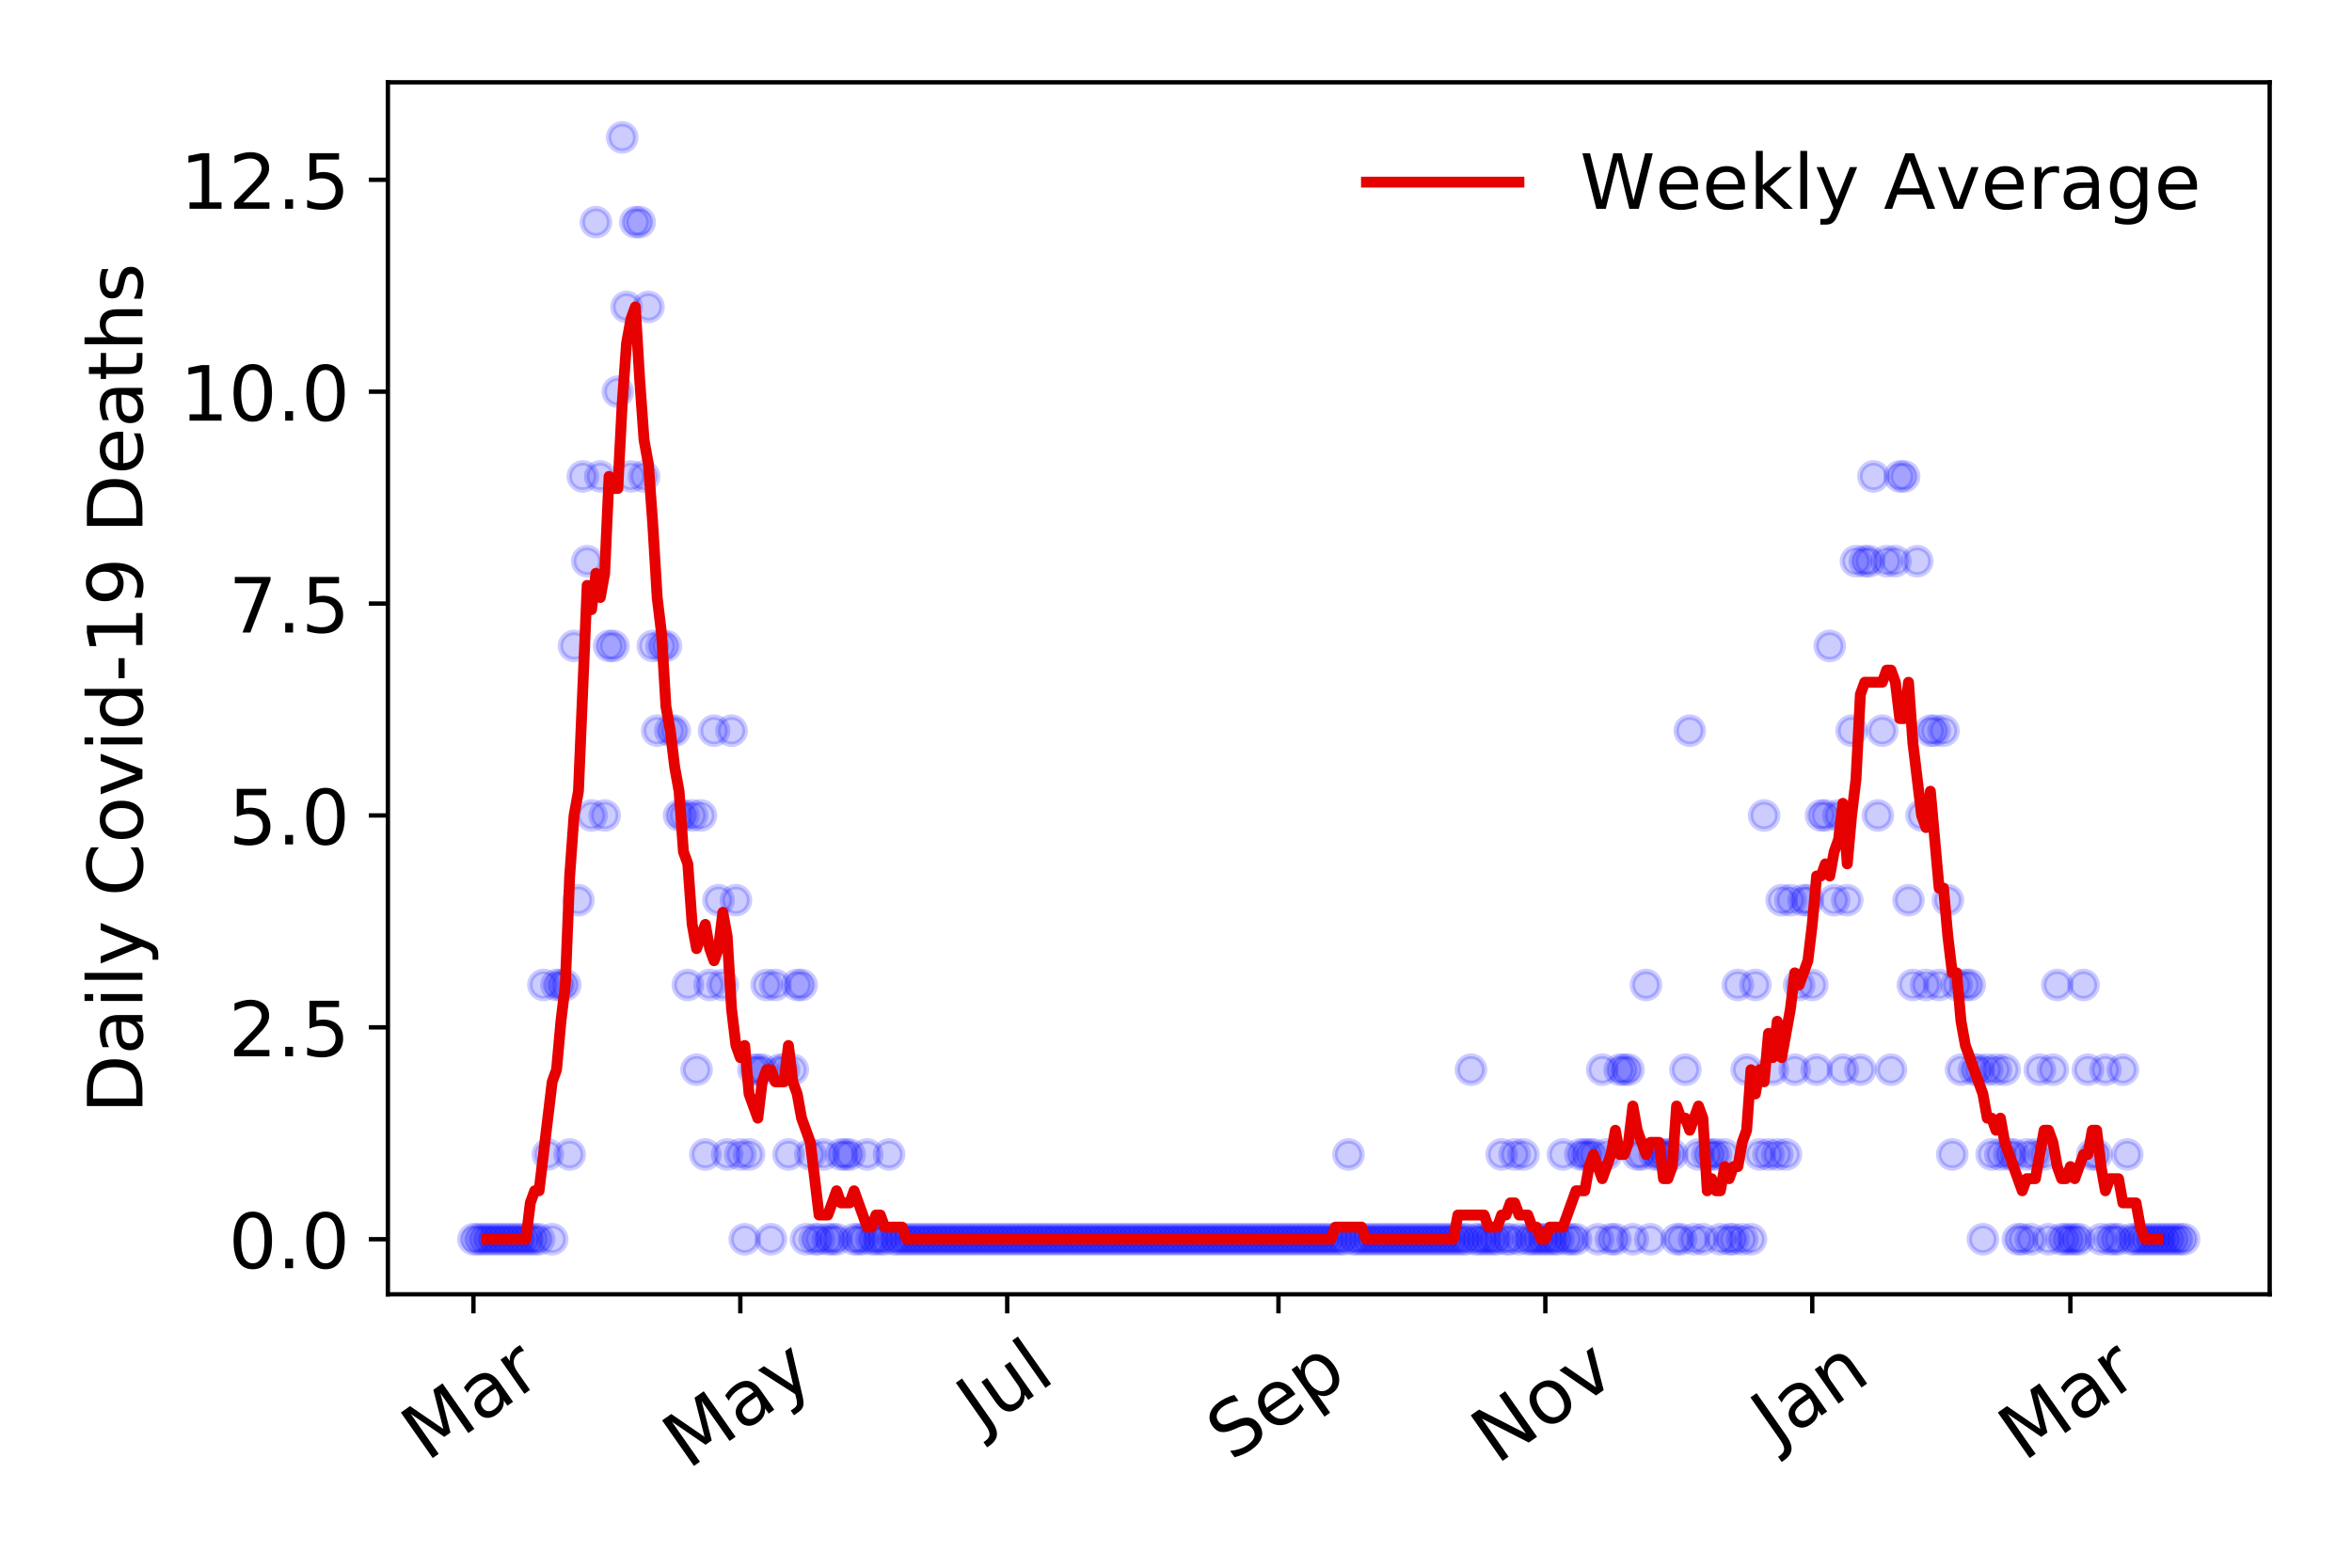 <?xml version="1.0" encoding="utf-8" standalone="no"?>
<!DOCTYPE svg PUBLIC "-//W3C//DTD SVG 1.1//EN"
  "http://www.w3.org/Graphics/SVG/1.1/DTD/svg11.dtd">
<!-- Created with matplotlib (https://matplotlib.org/) -->
<svg height="288pt" version="1.1" viewBox="0 0 432 288" width="432pt" xmlns="http://www.w3.org/2000/svg" xmlns:xlink="http://www.w3.org/1999/xlink">
 <defs>
  <style type="text/css">
*{stroke-linecap:butt;stroke-linejoin:round;}
  </style>
 </defs>
 <g id="figure_1">
  <g id="patch_1">
   <path d="M 0 288 
L 432 288 
L 432 0 
L 0 0 
z
" style="fill:#ffffff;"/>
  </g>
  <g id="axes_1">
   <g id="patch_2">
    <path d="M 71.245 237.778 
L 416.88 237.778 
L 416.88 15.12 
L 71.245 15.12 
z
" style="fill:#ffffff;"/>
   </g>
   <g id="matplotlib.axis_1">
    <g id="xtick_1">
     <g id="line2d_1">
      <defs>
       <path d="M 0 0 
L 0 3.5 
" id="m449325b6d3" style="stroke:#000000;stroke-width:0.8;"/>
      </defs>
      <g>
       <use style="stroke:#000000;stroke-width:0.8;" x="86.956" xlink:href="#m449325b6d3" y="237.778"/>
      </g>
     </g>
     <g id="text_1">
      <!-- Mar -->
      <defs>
       <path d="M 9.812 72.906 
L 24.516 72.906 
L 43.109 23.297 
L 61.812 72.906 
L 76.516 72.906 
L 76.516 0 
L 66.891 0 
L 66.891 64.016 
L 48.094 14.016 
L 38.188 14.016 
L 19.391 64.016 
L 19.391 0 
L 9.812 0 
z
" id="DejaVuSans-77"/>
       <path d="M 34.281 27.484 
Q 23.391 27.484 19.188 25 
Q 14.984 22.516 14.984 16.5 
Q 14.984 11.719 18.141 8.906 
Q 21.297 6.109 26.703 6.109 
Q 34.188 6.109 38.703 11.406 
Q 43.219 16.703 43.219 25.484 
L 43.219 27.484 
z
M 52.203 31.203 
L 52.203 0 
L 43.219 0 
L 43.219 8.297 
Q 40.141 3.328 35.547 0.953 
Q 30.953 -1.422 24.312 -1.422 
Q 15.922 -1.422 10.953 3.297 
Q 6 8.016 6 15.922 
Q 6 25.141 12.172 29.828 
Q 18.359 34.516 30.609 34.516 
L 43.219 34.516 
L 43.219 35.406 
Q 43.219 41.609 39.141 45 
Q 35.062 48.391 27.688 48.391 
Q 23 48.391 18.547 47.266 
Q 14.109 46.141 10.016 43.891 
L 10.016 52.203 
Q 14.938 54.109 19.578 55.047 
Q 24.219 56 28.609 56 
Q 40.484 56 46.344 49.844 
Q 52.203 43.703 52.203 31.203 
z
" id="DejaVuSans-97"/>
       <path d="M 41.109 46.297 
Q 39.594 47.172 37.812 47.578 
Q 36.031 48 33.891 48 
Q 26.266 48 22.188 43.047 
Q 18.109 38.094 18.109 28.812 
L 18.109 0 
L 9.078 0 
L 9.078 54.688 
L 18.109 54.688 
L 18.109 46.188 
Q 20.953 51.172 25.484 53.578 
Q 30.031 56 36.531 56 
Q 37.453 56 38.578 55.875 
Q 39.703 55.766 41.062 55.516 
z
" id="DejaVuSans-114"/>
      </defs>
      <g transform="translate(78.353 268.643)rotate(-35)scale(0.14 -0.14)">
       <use xlink:href="#DejaVuSans-77"/>
       <use x="86.279" xlink:href="#DejaVuSans-97"/>
       <use x="147.559" xlink:href="#DejaVuSans-114"/>
      </g>
     </g>
    </g>
    <g id="xtick_2">
     <g id="line2d_2">
      <g>
       <use style="stroke:#000000;stroke-width:0.8;" x="135.976" xlink:href="#m449325b6d3" y="237.778"/>
      </g>
     </g>
     <g id="text_2">
      <!-- May -->
      <defs>
       <path d="M 32.172 -5.078 
Q 28.375 -14.844 24.75 -17.812 
Q 21.141 -20.797 15.094 -20.797 
L 7.906 -20.797 
L 7.906 -13.281 
L 13.188 -13.281 
Q 16.891 -13.281 18.938 -11.516 
Q 21 -9.766 23.484 -3.219 
L 25.094 0.875 
L 2.984 54.688 
L 12.5 54.688 
L 29.594 11.922 
L 46.688 54.688 
L 56.203 54.688 
z
" id="DejaVuSans-121"/>
      </defs>
      <g transform="translate(126.337 270.094)rotate(-35)scale(0.14 -0.14)">
       <use xlink:href="#DejaVuSans-77"/>
       <use x="86.279" xlink:href="#DejaVuSans-97"/>
       <use x="147.559" xlink:href="#DejaVuSans-121"/>
      </g>
     </g>
    </g>
    <g id="xtick_3">
     <g id="line2d_3">
      <g>
       <use style="stroke:#000000;stroke-width:0.8;" x="184.997" xlink:href="#m449325b6d3" y="237.778"/>
      </g>
     </g>
     <g id="text_3">
      <!-- Jul -->
      <defs>
       <path d="M 9.812 72.906 
L 19.672 72.906 
L 19.672 5.078 
Q 19.672 -8.109 14.672 -14.062 
Q 9.672 -20.016 -1.422 -20.016 
L -5.172 -20.016 
L -5.172 -11.719 
L -2.094 -11.719 
Q 4.438 -11.719 7.125 -8.047 
Q 9.812 -4.391 9.812 5.078 
z
" id="DejaVuSans-74"/>
       <path d="M 8.5 21.578 
L 8.5 54.688 
L 17.484 54.688 
L 17.484 21.922 
Q 17.484 14.156 20.5 10.266 
Q 23.531 6.391 29.594 6.391 
Q 36.859 6.391 41.078 11.031 
Q 45.312 15.672 45.312 23.688 
L 45.312 54.688 
L 54.297 54.688 
L 54.297 0 
L 45.312 0 
L 45.312 8.406 
Q 42.047 3.422 37.719 1 
Q 33.406 -1.422 27.688 -1.422 
Q 18.266 -1.422 13.375 4.438 
Q 8.5 10.297 8.5 21.578 
z
M 31.109 56 
z
" id="DejaVuSans-117"/>
       <path d="M 9.422 75.984 
L 18.406 75.984 
L 18.406 0 
L 9.422 0 
z
" id="DejaVuSans-108"/>
      </defs>
      <g transform="translate(180.294 263.181)rotate(-35)scale(0.14 -0.14)">
       <use xlink:href="#DejaVuSans-74"/>
       <use x="29.492" xlink:href="#DejaVuSans-117"/>
       <use x="92.871" xlink:href="#DejaVuSans-108"/>
      </g>
     </g>
    </g>
    <g id="xtick_4">
     <g id="line2d_4">
      <g>
       <use style="stroke:#000000;stroke-width:0.8;" x="234.821" xlink:href="#m449325b6d3" y="237.778"/>
      </g>
     </g>
     <g id="text_4">
      <!-- Sep -->
      <defs>
       <path d="M 53.516 70.516 
L 53.516 60.891 
Q 47.906 63.578 42.922 64.891 
Q 37.938 66.219 33.297 66.219 
Q 25.25 66.219 20.875 63.094 
Q 16.5 59.969 16.5 54.203 
Q 16.5 49.359 19.406 46.891 
Q 22.312 44.438 30.422 42.922 
L 36.375 41.703 
Q 47.406 39.594 52.656 34.297 
Q 57.906 29 57.906 20.125 
Q 57.906 9.516 50.797 4.047 
Q 43.703 -1.422 29.984 -1.422 
Q 24.812 -1.422 18.969 -0.25 
Q 13.141 0.922 6.891 3.219 
L 6.891 13.375 
Q 12.891 10.016 18.656 8.297 
Q 24.422 6.594 29.984 6.594 
Q 38.422 6.594 43.016 9.906 
Q 47.609 13.234 47.609 19.391 
Q 47.609 24.75 44.312 27.781 
Q 41.016 30.812 33.5 32.328 
L 27.484 33.5 
Q 16.453 35.688 11.516 40.375 
Q 6.594 45.062 6.594 53.422 
Q 6.594 63.094 13.406 68.656 
Q 20.219 74.219 32.172 74.219 
Q 37.312 74.219 42.625 73.281 
Q 47.953 72.359 53.516 70.516 
z
" id="DejaVuSans-83"/>
       <path d="M 56.203 29.594 
L 56.203 25.203 
L 14.891 25.203 
Q 15.484 15.922 20.484 11.062 
Q 25.484 6.203 34.422 6.203 
Q 39.594 6.203 44.453 7.469 
Q 49.312 8.734 54.109 11.281 
L 54.109 2.781 
Q 49.266 0.734 44.188 -0.344 
Q 39.109 -1.422 33.891 -1.422 
Q 20.797 -1.422 13.156 6.188 
Q 5.516 13.812 5.516 26.812 
Q 5.516 40.234 12.766 48.109 
Q 20.016 56 32.328 56 
Q 43.359 56 49.781 48.891 
Q 56.203 41.797 56.203 29.594 
z
M 47.219 32.234 
Q 47.125 39.594 43.094 43.984 
Q 39.062 48.391 32.422 48.391 
Q 24.906 48.391 20.391 44.141 
Q 15.875 39.891 15.188 32.172 
z
" id="DejaVuSans-101"/>
       <path d="M 18.109 8.203 
L 18.109 -20.797 
L 9.078 -20.797 
L 9.078 54.688 
L 18.109 54.688 
L 18.109 46.391 
Q 20.953 51.266 25.266 53.625 
Q 29.594 56 35.594 56 
Q 45.562 56 51.781 48.094 
Q 58.016 40.188 58.016 27.297 
Q 58.016 14.406 51.781 6.484 
Q 45.562 -1.422 35.594 -1.422 
Q 29.594 -1.422 25.266 0.953 
Q 20.953 3.328 18.109 8.203 
z
M 48.688 27.297 
Q 48.688 37.203 44.609 42.844 
Q 40.531 48.484 33.406 48.484 
Q 26.266 48.484 22.188 42.844 
Q 18.109 37.203 18.109 27.297 
Q 18.109 17.391 22.188 11.75 
Q 26.266 6.109 33.406 6.109 
Q 40.531 6.109 44.609 11.75 
Q 48.688 17.391 48.688 27.297 
z
" id="DejaVuSans-112"/>
      </defs>
      <g transform="translate(226.228 268.629)rotate(-35)scale(0.14 -0.14)">
       <use xlink:href="#DejaVuSans-83"/>
       <use x="63.477" xlink:href="#DejaVuSans-101"/>
       <use x="125" xlink:href="#DejaVuSans-112"/>
      </g>
     </g>
    </g>
    <g id="xtick_5">
     <g id="line2d_5">
      <g>
       <use style="stroke:#000000;stroke-width:0.8;" x="283.841" xlink:href="#m449325b6d3" y="237.778"/>
      </g>
     </g>
     <g id="text_5">
      <!-- Nov -->
      <defs>
       <path d="M 9.812 72.906 
L 23.094 72.906 
L 55.422 11.922 
L 55.422 72.906 
L 64.984 72.906 
L 64.984 0 
L 51.703 0 
L 19.391 60.984 
L 19.391 0 
L 9.812 0 
z
" id="DejaVuSans-78"/>
       <path d="M 30.609 48.391 
Q 23.391 48.391 19.188 42.75 
Q 14.984 37.109 14.984 27.297 
Q 14.984 17.484 19.156 11.844 
Q 23.344 6.203 30.609 6.203 
Q 37.797 6.203 41.984 11.859 
Q 46.188 17.531 46.188 27.297 
Q 46.188 37.016 41.984 42.703 
Q 37.797 48.391 30.609 48.391 
z
M 30.609 56 
Q 42.328 56 49.016 48.375 
Q 55.719 40.766 55.719 27.297 
Q 55.719 13.875 49.016 6.219 
Q 42.328 -1.422 30.609 -1.422 
Q 18.844 -1.422 12.172 6.219 
Q 5.516 13.875 5.516 27.297 
Q 5.516 40.766 12.172 48.375 
Q 18.844 56 30.609 56 
z
" id="DejaVuSans-111"/>
       <path d="M 2.984 54.688 
L 12.5 54.688 
L 29.594 8.797 
L 46.688 54.688 
L 56.203 54.688 
L 35.688 0 
L 23.484 0 
z
" id="DejaVuSans-118"/>
      </defs>
      <g transform="translate(274.865 269.166)rotate(-35)scale(0.14 -0.14)">
       <use xlink:href="#DejaVuSans-78"/>
       <use x="74.805" xlink:href="#DejaVuSans-111"/>
       <use x="135.986" xlink:href="#DejaVuSans-118"/>
      </g>
     </g>
    </g>
    <g id="xtick_6">
     <g id="line2d_6">
      <g>
       <use style="stroke:#000000;stroke-width:0.8;" x="332.862" xlink:href="#m449325b6d3" y="237.778"/>
      </g>
     </g>
     <g id="text_6">
      <!-- Jan -->
      <defs>
       <path d="M 54.891 33.016 
L 54.891 0 
L 45.906 0 
L 45.906 32.719 
Q 45.906 40.484 42.875 44.328 
Q 39.844 48.188 33.797 48.188 
Q 26.516 48.188 22.312 43.547 
Q 18.109 38.922 18.109 30.906 
L 18.109 0 
L 9.078 0 
L 9.078 54.688 
L 18.109 54.688 
L 18.109 46.188 
Q 21.344 51.125 25.703 53.562 
Q 30.078 56 35.797 56 
Q 45.219 56 50.047 50.172 
Q 54.891 44.344 54.891 33.016 
z
" id="DejaVuSans-110"/>
      </defs>
      <g transform="translate(326.238 265.871)rotate(-35)scale(0.14 -0.14)">
       <use xlink:href="#DejaVuSans-74"/>
       <use x="29.492" xlink:href="#DejaVuSans-97"/>
       <use x="90.771" xlink:href="#DejaVuSans-110"/>
      </g>
     </g>
    </g>
    <g id="xtick_7">
     <g id="line2d_7">
      <g>
       <use style="stroke:#000000;stroke-width:0.8;" x="380.275" xlink:href="#m449325b6d3" y="237.778"/>
      </g>
     </g>
     <g id="text_7">
      <!-- Mar -->
      <g transform="translate(371.673 268.643)rotate(-35)scale(0.14 -0.14)">
       <use xlink:href="#DejaVuSans-77"/>
       <use x="86.279" xlink:href="#DejaVuSans-97"/>
       <use x="147.559" xlink:href="#DejaVuSans-114"/>
      </g>
     </g>
    </g>
   </g>
   <g id="matplotlib.axis_2">
    <g id="ytick_1">
     <g id="line2d_8">
      <defs>
       <path d="M 0 0 
L -3.5 0 
" id="m1e37bfba7b" style="stroke:#000000;stroke-width:0.8;"/>
      </defs>
      <g>
       <use style="stroke:#000000;stroke-width:0.8;" x="71.245" xlink:href="#m1e37bfba7b" y="227.657"/>
      </g>
     </g>
     <g id="text_8">
      <!-- 0.0 -->
      <defs>
       <path d="M 31.781 66.406 
Q 24.172 66.406 20.328 58.906 
Q 16.5 51.422 16.5 36.375 
Q 16.5 21.391 20.328 13.891 
Q 24.172 6.391 31.781 6.391 
Q 39.453 6.391 43.281 13.891 
Q 47.125 21.391 47.125 36.375 
Q 47.125 51.422 43.281 58.906 
Q 39.453 66.406 31.781 66.406 
z
M 31.781 74.219 
Q 44.047 74.219 50.516 64.516 
Q 56.984 54.828 56.984 36.375 
Q 56.984 17.969 50.516 8.266 
Q 44.047 -1.422 31.781 -1.422 
Q 19.531 -1.422 13.062 8.266 
Q 6.594 17.969 6.594 36.375 
Q 6.594 54.828 13.062 64.516 
Q 19.531 74.219 31.781 74.219 
z
" id="DejaVuSans-48"/>
       <path d="M 10.688 12.406 
L 21 12.406 
L 21 0 
L 10.688 0 
z
" id="DejaVuSans-46"/>
      </defs>
      <g transform="translate(41.981 232.976)scale(0.14 -0.14)">
       <use xlink:href="#DejaVuSans-48"/>
       <use x="63.623" xlink:href="#DejaVuSans-46"/>
       <use x="95.41" xlink:href="#DejaVuSans-48"/>
      </g>
     </g>
    </g>
    <g id="ytick_2">
     <g id="line2d_9">
      <g>
       <use style="stroke:#000000;stroke-width:0.8;" x="71.245" xlink:href="#m1e37bfba7b" y="188.731"/>
      </g>
     </g>
     <g id="text_9">
      <!-- 2.5 -->
      <defs>
       <path d="M 19.188 8.297 
L 53.609 8.297 
L 53.609 0 
L 7.328 0 
L 7.328 8.297 
Q 12.938 14.109 22.625 23.891 
Q 32.328 33.688 34.812 36.531 
Q 39.547 41.844 41.422 45.531 
Q 43.312 49.219 43.312 52.781 
Q 43.312 58.594 39.234 62.25 
Q 35.156 65.922 28.609 65.922 
Q 23.969 65.922 18.812 64.312 
Q 13.672 62.703 7.812 59.422 
L 7.812 69.391 
Q 13.766 71.781 18.938 73 
Q 24.125 74.219 28.422 74.219 
Q 39.75 74.219 46.484 68.547 
Q 53.219 62.891 53.219 53.422 
Q 53.219 48.922 51.531 44.891 
Q 49.859 40.875 45.406 35.406 
Q 44.188 33.984 37.641 27.219 
Q 31.109 20.453 19.188 8.297 
z
" id="DejaVuSans-50"/>
       <path d="M 10.797 72.906 
L 49.516 72.906 
L 49.516 64.594 
L 19.828 64.594 
L 19.828 46.734 
Q 21.969 47.469 24.109 47.828 
Q 26.266 48.188 28.422 48.188 
Q 40.625 48.188 47.75 41.5 
Q 54.891 34.812 54.891 23.391 
Q 54.891 11.625 47.562 5.094 
Q 40.234 -1.422 26.906 -1.422 
Q 22.312 -1.422 17.547 -0.641 
Q 12.797 0.141 7.719 1.703 
L 7.719 11.625 
Q 12.109 9.234 16.797 8.062 
Q 21.484 6.891 26.703 6.891 
Q 35.156 6.891 40.078 11.328 
Q 45.016 15.766 45.016 23.391 
Q 45.016 31 40.078 35.438 
Q 35.156 39.891 26.703 39.891 
Q 22.75 39.891 18.812 39.016 
Q 14.891 38.141 10.797 36.281 
z
" id="DejaVuSans-53"/>
      </defs>
      <g transform="translate(41.981 194.05)scale(0.14 -0.14)">
       <use xlink:href="#DejaVuSans-50"/>
       <use x="63.623" xlink:href="#DejaVuSans-46"/>
       <use x="95.41" xlink:href="#DejaVuSans-53"/>
      </g>
     </g>
    </g>
    <g id="ytick_3">
     <g id="line2d_10">
      <g>
       <use style="stroke:#000000;stroke-width:0.8;" x="71.245" xlink:href="#m1e37bfba7b" y="149.805"/>
      </g>
     </g>
     <g id="text_10">
      <!-- 5.0 -->
      <g transform="translate(41.981 155.124)scale(0.14 -0.14)">
       <use xlink:href="#DejaVuSans-53"/>
       <use x="63.623" xlink:href="#DejaVuSans-46"/>
       <use x="95.41" xlink:href="#DejaVuSans-48"/>
      </g>
     </g>
    </g>
    <g id="ytick_4">
     <g id="line2d_11">
      <g>
       <use style="stroke:#000000;stroke-width:0.8;" x="71.245" xlink:href="#m1e37bfba7b" y="110.879"/>
      </g>
     </g>
     <g id="text_11">
      <!-- 7.5 -->
      <defs>
       <path d="M 8.203 72.906 
L 55.078 72.906 
L 55.078 68.703 
L 28.609 0 
L 18.312 0 
L 43.219 64.594 
L 8.203 64.594 
z
" id="DejaVuSans-55"/>
      </defs>
      <g transform="translate(41.981 116.197)scale(0.14 -0.14)">
       <use xlink:href="#DejaVuSans-55"/>
       <use x="63.623" xlink:href="#DejaVuSans-46"/>
       <use x="95.41" xlink:href="#DejaVuSans-53"/>
      </g>
     </g>
    </g>
    <g id="ytick_5">
     <g id="line2d_12">
      <g>
       <use style="stroke:#000000;stroke-width:0.8;" x="71.245" xlink:href="#m1e37bfba7b" y="71.952"/>
      </g>
     </g>
     <g id="text_12">
      <!-- 10.0 -->
      <defs>
       <path d="M 12.406 8.297 
L 28.516 8.297 
L 28.516 63.922 
L 10.984 60.406 
L 10.984 69.391 
L 28.422 72.906 
L 38.281 72.906 
L 38.281 8.297 
L 54.391 8.297 
L 54.391 0 
L 12.406 0 
z
" id="DejaVuSans-49"/>
      </defs>
      <g transform="translate(33.073 77.271)scale(0.14 -0.14)">
       <use xlink:href="#DejaVuSans-49"/>
       <use x="63.623" xlink:href="#DejaVuSans-48"/>
       <use x="127.246" xlink:href="#DejaVuSans-46"/>
       <use x="159.033" xlink:href="#DejaVuSans-48"/>
      </g>
     </g>
    </g>
    <g id="ytick_6">
     <g id="line2d_13">
      <g>
       <use style="stroke:#000000;stroke-width:0.8;" x="71.245" xlink:href="#m1e37bfba7b" y="33.026"/>
      </g>
     </g>
     <g id="text_13">
      <!-- 12.5 -->
      <g transform="translate(33.073 38.345)scale(0.14 -0.14)">
       <use xlink:href="#DejaVuSans-49"/>
       <use x="63.623" xlink:href="#DejaVuSans-50"/>
       <use x="127.246" xlink:href="#DejaVuSans-46"/>
       <use x="159.033" xlink:href="#DejaVuSans-53"/>
      </g>
     </g>
    </g>
    <g id="text_14">
     <!-- Daily Covid-19 Deaths -->
     <defs>
      <path d="M 19.672 64.797 
L 19.672 8.109 
L 31.594 8.109 
Q 46.688 8.109 53.688 14.938 
Q 60.688 21.781 60.688 36.531 
Q 60.688 51.172 53.688 57.984 
Q 46.688 64.797 31.594 64.797 
z
M 9.812 72.906 
L 30.078 72.906 
Q 51.266 72.906 61.172 64.094 
Q 71.094 55.281 71.094 36.531 
Q 71.094 17.672 61.125 8.828 
Q 51.172 0 30.078 0 
L 9.812 0 
z
" id="DejaVuSans-68"/>
      <path d="M 9.422 54.688 
L 18.406 54.688 
L 18.406 0 
L 9.422 0 
z
M 9.422 75.984 
L 18.406 75.984 
L 18.406 64.594 
L 9.422 64.594 
z
" id="DejaVuSans-105"/>
      <path id="DejaVuSans-32"/>
      <path d="M 64.406 67.281 
L 64.406 56.891 
Q 59.422 61.531 53.781 63.812 
Q 48.141 66.109 41.797 66.109 
Q 29.297 66.109 22.656 58.469 
Q 16.016 50.828 16.016 36.375 
Q 16.016 21.969 22.656 14.328 
Q 29.297 6.688 41.797 6.688 
Q 48.141 6.688 53.781 8.984 
Q 59.422 11.281 64.406 15.922 
L 64.406 5.609 
Q 59.234 2.094 53.438 0.328 
Q 47.656 -1.422 41.219 -1.422 
Q 24.656 -1.422 15.125 8.703 
Q 5.609 18.844 5.609 36.375 
Q 5.609 53.953 15.125 64.078 
Q 24.656 74.219 41.219 74.219 
Q 47.75 74.219 53.531 72.484 
Q 59.328 70.75 64.406 67.281 
z
" id="DejaVuSans-67"/>
      <path d="M 45.406 46.391 
L 45.406 75.984 
L 54.391 75.984 
L 54.391 0 
L 45.406 0 
L 45.406 8.203 
Q 42.578 3.328 38.25 0.953 
Q 33.938 -1.422 27.875 -1.422 
Q 17.969 -1.422 11.734 6.484 
Q 5.516 14.406 5.516 27.297 
Q 5.516 40.188 11.734 48.094 
Q 17.969 56 27.875 56 
Q 33.938 56 38.25 53.625 
Q 42.578 51.266 45.406 46.391 
z
M 14.797 27.297 
Q 14.797 17.391 18.875 11.75 
Q 22.953 6.109 30.078 6.109 
Q 37.203 6.109 41.297 11.75 
Q 45.406 17.391 45.406 27.297 
Q 45.406 37.203 41.297 42.844 
Q 37.203 48.484 30.078 48.484 
Q 22.953 48.484 18.875 42.844 
Q 14.797 37.203 14.797 27.297 
z
" id="DejaVuSans-100"/>
      <path d="M 4.891 31.391 
L 31.203 31.391 
L 31.203 23.391 
L 4.891 23.391 
z
" id="DejaVuSans-45"/>
      <path d="M 10.984 1.516 
L 10.984 10.5 
Q 14.703 8.734 18.5 7.812 
Q 22.312 6.891 25.984 6.891 
Q 35.75 6.891 40.891 13.453 
Q 46.047 20.016 46.781 33.406 
Q 43.953 29.203 39.594 26.953 
Q 35.25 24.703 29.984 24.703 
Q 19.047 24.703 12.672 31.312 
Q 6.297 37.938 6.297 49.422 
Q 6.297 60.641 12.938 67.422 
Q 19.578 74.219 30.609 74.219 
Q 43.266 74.219 49.922 64.516 
Q 56.594 54.828 56.594 36.375 
Q 56.594 19.141 48.406 8.859 
Q 40.234 -1.422 26.422 -1.422 
Q 22.703 -1.422 18.891 -0.688 
Q 15.094 0.047 10.984 1.516 
z
M 30.609 32.422 
Q 37.25 32.422 41.125 36.953 
Q 45.016 41.5 45.016 49.422 
Q 45.016 57.281 41.125 61.844 
Q 37.25 66.406 30.609 66.406 
Q 23.969 66.406 20.094 61.844 
Q 16.219 57.281 16.219 49.422 
Q 16.219 41.5 20.094 36.953 
Q 23.969 32.422 30.609 32.422 
z
" id="DejaVuSans-57"/>
      <path d="M 18.312 70.219 
L 18.312 54.688 
L 36.812 54.688 
L 36.812 47.703 
L 18.312 47.703 
L 18.312 18.016 
Q 18.312 11.328 20.141 9.422 
Q 21.969 7.516 27.594 7.516 
L 36.812 7.516 
L 36.812 0 
L 27.594 0 
Q 17.188 0 13.234 3.875 
Q 9.281 7.766 9.281 18.016 
L 9.281 47.703 
L 2.688 47.703 
L 2.688 54.688 
L 9.281 54.688 
L 9.281 70.219 
z
" id="DejaVuSans-116"/>
      <path d="M 54.891 33.016 
L 54.891 0 
L 45.906 0 
L 45.906 32.719 
Q 45.906 40.484 42.875 44.328 
Q 39.844 48.188 33.797 48.188 
Q 26.516 48.188 22.312 43.547 
Q 18.109 38.922 18.109 30.906 
L 18.109 0 
L 9.078 0 
L 9.078 75.984 
L 18.109 75.984 
L 18.109 46.188 
Q 21.344 51.125 25.703 53.562 
Q 30.078 56 35.797 56 
Q 45.219 56 50.047 50.172 
Q 54.891 44.344 54.891 33.016 
z
" id="DejaVuSans-104"/>
      <path d="M 44.281 53.078 
L 44.281 44.578 
Q 40.484 46.531 36.375 47.5 
Q 32.281 48.484 27.875 48.484 
Q 21.188 48.484 17.844 46.438 
Q 14.5 44.391 14.5 40.281 
Q 14.5 37.156 16.891 35.375 
Q 19.281 33.594 26.516 31.984 
L 29.594 31.297 
Q 39.156 29.25 43.188 25.516 
Q 47.219 21.781 47.219 15.094 
Q 47.219 7.469 41.188 3.016 
Q 35.156 -1.422 24.609 -1.422 
Q 20.219 -1.422 15.453 -0.562 
Q 10.688 0.297 5.422 2 
L 5.422 11.281 
Q 10.406 8.688 15.234 7.391 
Q 20.062 6.109 24.812 6.109 
Q 31.156 6.109 34.562 8.281 
Q 37.984 10.453 37.984 14.406 
Q 37.984 18.062 35.516 20.016 
Q 33.062 21.969 24.703 23.781 
L 21.578 24.516 
Q 13.234 26.266 9.516 29.906 
Q 5.812 33.547 5.812 39.891 
Q 5.812 47.609 11.281 51.797 
Q 16.75 56 26.812 56 
Q 31.781 56 36.172 55.266 
Q 40.578 54.547 44.281 53.078 
z
" id="DejaVuSans-115"/>
     </defs>
     <g transform="translate(26.162 204.56)rotate(-90)scale(0.14 -0.14)">
      <use xlink:href="#DejaVuSans-68"/>
      <use x="77.002" xlink:href="#DejaVuSans-97"/>
      <use x="138.281" xlink:href="#DejaVuSans-105"/>
      <use x="166.064" xlink:href="#DejaVuSans-108"/>
      <use x="193.848" xlink:href="#DejaVuSans-121"/>
      <use x="253.027" xlink:href="#DejaVuSans-32"/>
      <use x="284.814" xlink:href="#DejaVuSans-67"/>
      <use x="354.639" xlink:href="#DejaVuSans-111"/>
      <use x="415.82" xlink:href="#DejaVuSans-118"/>
      <use x="475" xlink:href="#DejaVuSans-105"/>
      <use x="502.783" xlink:href="#DejaVuSans-100"/>
      <use x="566.26" xlink:href="#DejaVuSans-45"/>
      <use x="602.344" xlink:href="#DejaVuSans-49"/>
      <use x="665.967" xlink:href="#DejaVuSans-57"/>
      <use x="729.59" xlink:href="#DejaVuSans-32"/>
      <use x="761.377" xlink:href="#DejaVuSans-68"/>
      <use x="838.379" xlink:href="#DejaVuSans-101"/>
      <use x="899.902" xlink:href="#DejaVuSans-97"/>
      <use x="961.182" xlink:href="#DejaVuSans-116"/>
      <use x="1000.391" xlink:href="#DejaVuSans-104"/>
      <use x="1063.77" xlink:href="#DejaVuSans-115"/>
     </g>
    </g>
   </g>
   <g id="line2d_14">
    <defs>
     <path d="M 0 2.5 
C 0.663 2.5 1.299 2.237 1.768 1.768 
C 2.237 1.299 2.5 0.663 2.5 0 
C 2.5 -0.663 2.237 -1.299 1.768 -1.768 
C 1.299 -2.237 0.663 -2.5 0 -2.5 
C -0.663 -2.5 -1.299 -2.237 -1.768 -1.768 
C -2.237 -1.299 -2.5 -0.663 -2.5 0 
C -2.5 0.663 -2.237 1.299 -1.768 1.768 
C -1.299 2.237 -0.663 2.5 0 2.5 
z
" id="md1340f3e0d" style="stroke:#0000ff;stroke-opacity:0.2;"/>
    </defs>
    <g clip-path="url(#pc1e28b193a)">
     <use style="fill:#0000ff;fill-opacity:0.2;stroke:#0000ff;stroke-opacity:0.2;" x="86.956" xlink:href="#md1340f3e0d" y="227.657"/>
     <use style="fill:#0000ff;fill-opacity:0.2;stroke:#0000ff;stroke-opacity:0.2;" x="87.759" xlink:href="#md1340f3e0d" y="227.657"/>
     <use style="fill:#0000ff;fill-opacity:0.2;stroke:#0000ff;stroke-opacity:0.2;" x="88.563" xlink:href="#md1340f3e0d" y="227.657"/>
     <use style="fill:#0000ff;fill-opacity:0.2;stroke:#0000ff;stroke-opacity:0.2;" x="89.367" xlink:href="#md1340f3e0d" y="227.657"/>
     <use style="fill:#0000ff;fill-opacity:0.2;stroke:#0000ff;stroke-opacity:0.2;" x="90.17" xlink:href="#md1340f3e0d" y="227.657"/>
     <use style="fill:#0000ff;fill-opacity:0.2;stroke:#0000ff;stroke-opacity:0.2;" x="90.974" xlink:href="#md1340f3e0d" y="227.657"/>
     <use style="fill:#0000ff;fill-opacity:0.2;stroke:#0000ff;stroke-opacity:0.2;" x="91.777" xlink:href="#md1340f3e0d" y="227.657"/>
     <use style="fill:#0000ff;fill-opacity:0.2;stroke:#0000ff;stroke-opacity:0.2;" x="92.581" xlink:href="#md1340f3e0d" y="227.657"/>
     <use style="fill:#0000ff;fill-opacity:0.2;stroke:#0000ff;stroke-opacity:0.2;" x="93.385" xlink:href="#md1340f3e0d" y="227.657"/>
     <use style="fill:#0000ff;fill-opacity:0.2;stroke:#0000ff;stroke-opacity:0.2;" x="94.188" xlink:href="#md1340f3e0d" y="227.657"/>
     <use style="fill:#0000ff;fill-opacity:0.2;stroke:#0000ff;stroke-opacity:0.2;" x="94.992" xlink:href="#md1340f3e0d" y="227.657"/>
     <use style="fill:#0000ff;fill-opacity:0.2;stroke:#0000ff;stroke-opacity:0.2;" x="95.795" xlink:href="#md1340f3e0d" y="227.657"/>
     <use style="fill:#0000ff;fill-opacity:0.2;stroke:#0000ff;stroke-opacity:0.2;" x="96.599" xlink:href="#md1340f3e0d" y="227.657"/>
     <use style="fill:#0000ff;fill-opacity:0.2;stroke:#0000ff;stroke-opacity:0.2;" x="97.403" xlink:href="#md1340f3e0d" y="227.657"/>
     <use style="fill:#0000ff;fill-opacity:0.2;stroke:#0000ff;stroke-opacity:0.2;" x="98.206" xlink:href="#md1340f3e0d" y="227.657"/>
     <use style="fill:#0000ff;fill-opacity:0.2;stroke:#0000ff;stroke-opacity:0.2;" x="99.01" xlink:href="#md1340f3e0d" y="227.657"/>
     <use style="fill:#0000ff;fill-opacity:0.2;stroke:#0000ff;stroke-opacity:0.2;" x="99.814" xlink:href="#md1340f3e0d" y="180.946"/>
     <use style="fill:#0000ff;fill-opacity:0.2;stroke:#0000ff;stroke-opacity:0.2;" x="100.617" xlink:href="#md1340f3e0d" y="212.087"/>
     <use style="fill:#0000ff;fill-opacity:0.2;stroke:#0000ff;stroke-opacity:0.2;" x="101.421" xlink:href="#md1340f3e0d" y="227.657"/>
     <use style="fill:#0000ff;fill-opacity:0.2;stroke:#0000ff;stroke-opacity:0.2;" x="102.224" xlink:href="#md1340f3e0d" y="180.946"/>
     <use style="fill:#0000ff;fill-opacity:0.2;stroke:#0000ff;stroke-opacity:0.2;" x="103.028" xlink:href="#md1340f3e0d" y="180.946"/>
     <use style="fill:#0000ff;fill-opacity:0.2;stroke:#0000ff;stroke-opacity:0.2;" x="103.832" xlink:href="#md1340f3e0d" y="180.946"/>
     <use style="fill:#0000ff;fill-opacity:0.2;stroke:#0000ff;stroke-opacity:0.2;" x="104.635" xlink:href="#md1340f3e0d" y="212.087"/>
     <use style="fill:#0000ff;fill-opacity:0.2;stroke:#0000ff;stroke-opacity:0.2;" x="105.439" xlink:href="#md1340f3e0d" y="118.664"/>
     <use style="fill:#0000ff;fill-opacity:0.2;stroke:#0000ff;stroke-opacity:0.2;" x="106.242" xlink:href="#md1340f3e0d" y="165.375"/>
     <use style="fill:#0000ff;fill-opacity:0.2;stroke:#0000ff;stroke-opacity:0.2;" x="107.046" xlink:href="#md1340f3e0d" y="87.523"/>
     <use style="fill:#0000ff;fill-opacity:0.2;stroke:#0000ff;stroke-opacity:0.2;" x="107.85" xlink:href="#md1340f3e0d" y="103.093"/>
     <use style="fill:#0000ff;fill-opacity:0.2;stroke:#0000ff;stroke-opacity:0.2;" x="108.653" xlink:href="#md1340f3e0d" y="149.805"/>
     <use style="fill:#0000ff;fill-opacity:0.2;stroke:#0000ff;stroke-opacity:0.2;" x="109.457" xlink:href="#md1340f3e0d" y="40.811"/>
     <use style="fill:#0000ff;fill-opacity:0.2;stroke:#0000ff;stroke-opacity:0.2;" x="110.261" xlink:href="#md1340f3e0d" y="87.523"/>
     <use style="fill:#0000ff;fill-opacity:0.2;stroke:#0000ff;stroke-opacity:0.2;" x="111.064" xlink:href="#md1340f3e0d" y="149.805"/>
     <use style="fill:#0000ff;fill-opacity:0.2;stroke:#0000ff;stroke-opacity:0.2;" x="111.868" xlink:href="#md1340f3e0d" y="118.664"/>
     <use style="fill:#0000ff;fill-opacity:0.2;stroke:#0000ff;stroke-opacity:0.2;" x="112.671" xlink:href="#md1340f3e0d" y="118.664"/>
     <use style="fill:#0000ff;fill-opacity:0.2;stroke:#0000ff;stroke-opacity:0.2;" x="113.475" xlink:href="#md1340f3e0d" y="71.952"/>
     <use style="fill:#0000ff;fill-opacity:0.2;stroke:#0000ff;stroke-opacity:0.2;" x="114.279" xlink:href="#md1340f3e0d" y="25.241"/>
     <use style="fill:#0000ff;fill-opacity:0.2;stroke:#0000ff;stroke-opacity:0.2;" x="115.082" xlink:href="#md1340f3e0d" y="56.382"/>
     <use style="fill:#0000ff;fill-opacity:0.2;stroke:#0000ff;stroke-opacity:0.2;" x="115.886" xlink:href="#md1340f3e0d" y="87.523"/>
     <use style="fill:#0000ff;fill-opacity:0.2;stroke:#0000ff;stroke-opacity:0.2;" x="116.689" xlink:href="#md1340f3e0d" y="40.811"/>
     <use style="fill:#0000ff;fill-opacity:0.2;stroke:#0000ff;stroke-opacity:0.2;" x="117.493" xlink:href="#md1340f3e0d" y="40.811"/>
     <use style="fill:#0000ff;fill-opacity:0.2;stroke:#0000ff;stroke-opacity:0.2;" x="118.297" xlink:href="#md1340f3e0d" y="87.523"/>
     <use style="fill:#0000ff;fill-opacity:0.2;stroke:#0000ff;stroke-opacity:0.2;" x="119.1" xlink:href="#md1340f3e0d" y="56.382"/>
     <use style="fill:#0000ff;fill-opacity:0.2;stroke:#0000ff;stroke-opacity:0.2;" x="119.904" xlink:href="#md1340f3e0d" y="118.664"/>
     <use style="fill:#0000ff;fill-opacity:0.2;stroke:#0000ff;stroke-opacity:0.2;" x="120.708" xlink:href="#md1340f3e0d" y="134.234"/>
     <use style="fill:#0000ff;fill-opacity:0.2;stroke:#0000ff;stroke-opacity:0.2;" x="121.511" xlink:href="#md1340f3e0d" y="118.664"/>
     <use style="fill:#0000ff;fill-opacity:0.2;stroke:#0000ff;stroke-opacity:0.2;" x="122.315" xlink:href="#md1340f3e0d" y="118.664"/>
     <use style="fill:#0000ff;fill-opacity:0.2;stroke:#0000ff;stroke-opacity:0.2;" x="123.118" xlink:href="#md1340f3e0d" y="134.234"/>
     <use style="fill:#0000ff;fill-opacity:0.2;stroke:#0000ff;stroke-opacity:0.2;" x="123.922" xlink:href="#md1340f3e0d" y="134.234"/>
     <use style="fill:#0000ff;fill-opacity:0.2;stroke:#0000ff;stroke-opacity:0.2;" x="124.726" xlink:href="#md1340f3e0d" y="149.805"/>
     <use style="fill:#0000ff;fill-opacity:0.2;stroke:#0000ff;stroke-opacity:0.2;" x="125.529" xlink:href="#md1340f3e0d" y="149.805"/>
     <use style="fill:#0000ff;fill-opacity:0.2;stroke:#0000ff;stroke-opacity:0.2;" x="126.333" xlink:href="#md1340f3e0d" y="180.946"/>
     <use style="fill:#0000ff;fill-opacity:0.2;stroke:#0000ff;stroke-opacity:0.2;" x="127.136" xlink:href="#md1340f3e0d" y="149.805"/>
     <use style="fill:#0000ff;fill-opacity:0.2;stroke:#0000ff;stroke-opacity:0.2;" x="127.94" xlink:href="#md1340f3e0d" y="196.516"/>
     <use style="fill:#0000ff;fill-opacity:0.2;stroke:#0000ff;stroke-opacity:0.2;" x="128.744" xlink:href="#md1340f3e0d" y="149.805"/>
     <use style="fill:#0000ff;fill-opacity:0.2;stroke:#0000ff;stroke-opacity:0.2;" x="129.547" xlink:href="#md1340f3e0d" y="212.087"/>
     <use style="fill:#0000ff;fill-opacity:0.2;stroke:#0000ff;stroke-opacity:0.2;" x="130.351" xlink:href="#md1340f3e0d" y="180.946"/>
     <use style="fill:#0000ff;fill-opacity:0.2;stroke:#0000ff;stroke-opacity:0.2;" x="131.155" xlink:href="#md1340f3e0d" y="134.234"/>
     <use style="fill:#0000ff;fill-opacity:0.2;stroke:#0000ff;stroke-opacity:0.2;" x="131.958" xlink:href="#md1340f3e0d" y="165.375"/>
     <use style="fill:#0000ff;fill-opacity:0.2;stroke:#0000ff;stroke-opacity:0.2;" x="132.762" xlink:href="#md1340f3e0d" y="180.946"/>
     <use style="fill:#0000ff;fill-opacity:0.2;stroke:#0000ff;stroke-opacity:0.2;" x="133.565" xlink:href="#md1340f3e0d" y="212.087"/>
     <use style="fill:#0000ff;fill-opacity:0.2;stroke:#0000ff;stroke-opacity:0.2;" x="134.369" xlink:href="#md1340f3e0d" y="134.234"/>
     <use style="fill:#0000ff;fill-opacity:0.2;stroke:#0000ff;stroke-opacity:0.2;" x="135.173" xlink:href="#md1340f3e0d" y="165.375"/>
     <use style="fill:#0000ff;fill-opacity:0.2;stroke:#0000ff;stroke-opacity:0.2;" x="135.976" xlink:href="#md1340f3e0d" y="212.087"/>
     <use style="fill:#0000ff;fill-opacity:0.2;stroke:#0000ff;stroke-opacity:0.2;" x="136.78" xlink:href="#md1340f3e0d" y="227.657"/>
     <use style="fill:#0000ff;fill-opacity:0.2;stroke:#0000ff;stroke-opacity:0.2;" x="137.583" xlink:href="#md1340f3e0d" y="212.087"/>
     <use style="fill:#0000ff;fill-opacity:0.2;stroke:#0000ff;stroke-opacity:0.2;" x="138.387" xlink:href="#md1340f3e0d" y="196.516"/>
     <use style="fill:#0000ff;fill-opacity:0.2;stroke:#0000ff;stroke-opacity:0.2;" x="139.191" xlink:href="#md1340f3e0d" y="196.516"/>
     <use style="fill:#0000ff;fill-opacity:0.2;stroke:#0000ff;stroke-opacity:0.2;" x="139.994" xlink:href="#md1340f3e0d" y="196.516"/>
     <use style="fill:#0000ff;fill-opacity:0.2;stroke:#0000ff;stroke-opacity:0.2;" x="140.798" xlink:href="#md1340f3e0d" y="180.946"/>
     <use style="fill:#0000ff;fill-opacity:0.2;stroke:#0000ff;stroke-opacity:0.2;" x="141.602" xlink:href="#md1340f3e0d" y="227.657"/>
     <use style="fill:#0000ff;fill-opacity:0.2;stroke:#0000ff;stroke-opacity:0.2;" x="142.405" xlink:href="#md1340f3e0d" y="180.946"/>
     <use style="fill:#0000ff;fill-opacity:0.2;stroke:#0000ff;stroke-opacity:0.2;" x="143.209" xlink:href="#md1340f3e0d" y="196.516"/>
     <use style="fill:#0000ff;fill-opacity:0.2;stroke:#0000ff;stroke-opacity:0.2;" x="144.012" xlink:href="#md1340f3e0d" y="196.516"/>
     <use style="fill:#0000ff;fill-opacity:0.2;stroke:#0000ff;stroke-opacity:0.2;" x="144.816" xlink:href="#md1340f3e0d" y="212.087"/>
     <use style="fill:#0000ff;fill-opacity:0.2;stroke:#0000ff;stroke-opacity:0.2;" x="145.62" xlink:href="#md1340f3e0d" y="196.516"/>
     <use style="fill:#0000ff;fill-opacity:0.2;stroke:#0000ff;stroke-opacity:0.2;" x="146.423" xlink:href="#md1340f3e0d" y="180.946"/>
     <use style="fill:#0000ff;fill-opacity:0.2;stroke:#0000ff;stroke-opacity:0.2;" x="147.227" xlink:href="#md1340f3e0d" y="180.946"/>
     <use style="fill:#0000ff;fill-opacity:0.2;stroke:#0000ff;stroke-opacity:0.2;" x="148.03" xlink:href="#md1340f3e0d" y="227.657"/>
     <use style="fill:#0000ff;fill-opacity:0.2;stroke:#0000ff;stroke-opacity:0.2;" x="148.834" xlink:href="#md1340f3e0d" y="212.087"/>
     <use style="fill:#0000ff;fill-opacity:0.2;stroke:#0000ff;stroke-opacity:0.2;" x="149.638" xlink:href="#md1340f3e0d" y="227.657"/>
     <use style="fill:#0000ff;fill-opacity:0.2;stroke:#0000ff;stroke-opacity:0.2;" x="150.441" xlink:href="#md1340f3e0d" y="227.657"/>
     <use style="fill:#0000ff;fill-opacity:0.2;stroke:#0000ff;stroke-opacity:0.2;" x="151.245" xlink:href="#md1340f3e0d" y="212.087"/>
     <use style="fill:#0000ff;fill-opacity:0.2;stroke:#0000ff;stroke-opacity:0.2;" x="152.049" xlink:href="#md1340f3e0d" y="227.657"/>
     <use style="fill:#0000ff;fill-opacity:0.2;stroke:#0000ff;stroke-opacity:0.2;" x="152.852" xlink:href="#md1340f3e0d" y="227.657"/>
     <use style="fill:#0000ff;fill-opacity:0.2;stroke:#0000ff;stroke-opacity:0.2;" x="153.656" xlink:href="#md1340f3e0d" y="227.657"/>
     <use style="fill:#0000ff;fill-opacity:0.2;stroke:#0000ff;stroke-opacity:0.2;" x="154.459" xlink:href="#md1340f3e0d" y="212.087"/>
     <use style="fill:#0000ff;fill-opacity:0.2;stroke:#0000ff;stroke-opacity:0.2;" x="155.263" xlink:href="#md1340f3e0d" y="212.087"/>
     <use style="fill:#0000ff;fill-opacity:0.2;stroke:#0000ff;stroke-opacity:0.2;" x="156.067" xlink:href="#md1340f3e0d" y="212.087"/>
     <use style="fill:#0000ff;fill-opacity:0.2;stroke:#0000ff;stroke-opacity:0.2;" x="156.87" xlink:href="#md1340f3e0d" y="227.657"/>
     <use style="fill:#0000ff;fill-opacity:0.2;stroke:#0000ff;stroke-opacity:0.2;" x="157.674" xlink:href="#md1340f3e0d" y="227.657"/>
     <use style="fill:#0000ff;fill-opacity:0.2;stroke:#0000ff;stroke-opacity:0.2;" x="158.477" xlink:href="#md1340f3e0d" y="227.657"/>
     <use style="fill:#0000ff;fill-opacity:0.2;stroke:#0000ff;stroke-opacity:0.2;" x="159.281" xlink:href="#md1340f3e0d" y="212.087"/>
     <use style="fill:#0000ff;fill-opacity:0.2;stroke:#0000ff;stroke-opacity:0.2;" x="160.085" xlink:href="#md1340f3e0d" y="227.657"/>
     <use style="fill:#0000ff;fill-opacity:0.2;stroke:#0000ff;stroke-opacity:0.2;" x="160.888" xlink:href="#md1340f3e0d" y="227.657"/>
     <use style="fill:#0000ff;fill-opacity:0.2;stroke:#0000ff;stroke-opacity:0.2;" x="161.692" xlink:href="#md1340f3e0d" y="227.657"/>
     <use style="fill:#0000ff;fill-opacity:0.2;stroke:#0000ff;stroke-opacity:0.2;" x="162.496" xlink:href="#md1340f3e0d" y="227.657"/>
     <use style="fill:#0000ff;fill-opacity:0.2;stroke:#0000ff;stroke-opacity:0.2;" x="163.299" xlink:href="#md1340f3e0d" y="212.087"/>
     <use style="fill:#0000ff;fill-opacity:0.2;stroke:#0000ff;stroke-opacity:0.2;" x="164.103" xlink:href="#md1340f3e0d" y="227.657"/>
     <use style="fill:#0000ff;fill-opacity:0.2;stroke:#0000ff;stroke-opacity:0.2;" x="164.906" xlink:href="#md1340f3e0d" y="227.657"/>
     <use style="fill:#0000ff;fill-opacity:0.2;stroke:#0000ff;stroke-opacity:0.2;" x="165.71" xlink:href="#md1340f3e0d" y="227.657"/>
     <use style="fill:#0000ff;fill-opacity:0.2;stroke:#0000ff;stroke-opacity:0.2;" x="166.514" xlink:href="#md1340f3e0d" y="227.657"/>
     <use style="fill:#0000ff;fill-opacity:0.2;stroke:#0000ff;stroke-opacity:0.2;" x="167.317" xlink:href="#md1340f3e0d" y="227.657"/>
     <use style="fill:#0000ff;fill-opacity:0.2;stroke:#0000ff;stroke-opacity:0.2;" x="168.121" xlink:href="#md1340f3e0d" y="227.657"/>
     <use style="fill:#0000ff;fill-opacity:0.2;stroke:#0000ff;stroke-opacity:0.2;" x="168.924" xlink:href="#md1340f3e0d" y="227.657"/>
     <use style="fill:#0000ff;fill-opacity:0.2;stroke:#0000ff;stroke-opacity:0.2;" x="169.728" xlink:href="#md1340f3e0d" y="227.657"/>
     <use style="fill:#0000ff;fill-opacity:0.2;stroke:#0000ff;stroke-opacity:0.2;" x="170.532" xlink:href="#md1340f3e0d" y="227.657"/>
     <use style="fill:#0000ff;fill-opacity:0.2;stroke:#0000ff;stroke-opacity:0.2;" x="171.335" xlink:href="#md1340f3e0d" y="227.657"/>
     <use style="fill:#0000ff;fill-opacity:0.2;stroke:#0000ff;stroke-opacity:0.2;" x="172.139" xlink:href="#md1340f3e0d" y="227.657"/>
     <use style="fill:#0000ff;fill-opacity:0.2;stroke:#0000ff;stroke-opacity:0.2;" x="172.943" xlink:href="#md1340f3e0d" y="227.657"/>
     <use style="fill:#0000ff;fill-opacity:0.2;stroke:#0000ff;stroke-opacity:0.2;" x="173.746" xlink:href="#md1340f3e0d" y="227.657"/>
     <use style="fill:#0000ff;fill-opacity:0.2;stroke:#0000ff;stroke-opacity:0.2;" x="174.55" xlink:href="#md1340f3e0d" y="227.657"/>
     <use style="fill:#0000ff;fill-opacity:0.2;stroke:#0000ff;stroke-opacity:0.2;" x="175.353" xlink:href="#md1340f3e0d" y="227.657"/>
     <use style="fill:#0000ff;fill-opacity:0.2;stroke:#0000ff;stroke-opacity:0.2;" x="176.157" xlink:href="#md1340f3e0d" y="227.657"/>
     <use style="fill:#0000ff;fill-opacity:0.2;stroke:#0000ff;stroke-opacity:0.2;" x="176.961" xlink:href="#md1340f3e0d" y="227.657"/>
     <use style="fill:#0000ff;fill-opacity:0.2;stroke:#0000ff;stroke-opacity:0.2;" x="177.764" xlink:href="#md1340f3e0d" y="227.657"/>
     <use style="fill:#0000ff;fill-opacity:0.2;stroke:#0000ff;stroke-opacity:0.2;" x="178.568" xlink:href="#md1340f3e0d" y="227.657"/>
     <use style="fill:#0000ff;fill-opacity:0.2;stroke:#0000ff;stroke-opacity:0.2;" x="179.371" xlink:href="#md1340f3e0d" y="227.657"/>
     <use style="fill:#0000ff;fill-opacity:0.2;stroke:#0000ff;stroke-opacity:0.2;" x="180.175" xlink:href="#md1340f3e0d" y="227.657"/>
     <use style="fill:#0000ff;fill-opacity:0.2;stroke:#0000ff;stroke-opacity:0.2;" x="180.979" xlink:href="#md1340f3e0d" y="227.657"/>
     <use style="fill:#0000ff;fill-opacity:0.2;stroke:#0000ff;stroke-opacity:0.2;" x="181.782" xlink:href="#md1340f3e0d" y="227.657"/>
     <use style="fill:#0000ff;fill-opacity:0.2;stroke:#0000ff;stroke-opacity:0.2;" x="182.586" xlink:href="#md1340f3e0d" y="227.657"/>
     <use style="fill:#0000ff;fill-opacity:0.2;stroke:#0000ff;stroke-opacity:0.2;" x="183.39" xlink:href="#md1340f3e0d" y="227.657"/>
     <use style="fill:#0000ff;fill-opacity:0.2;stroke:#0000ff;stroke-opacity:0.2;" x="184.193" xlink:href="#md1340f3e0d" y="227.657"/>
     <use style="fill:#0000ff;fill-opacity:0.2;stroke:#0000ff;stroke-opacity:0.2;" x="184.997" xlink:href="#md1340f3e0d" y="227.657"/>
     <use style="fill:#0000ff;fill-opacity:0.2;stroke:#0000ff;stroke-opacity:0.2;" x="185.8" xlink:href="#md1340f3e0d" y="227.657"/>
     <use style="fill:#0000ff;fill-opacity:0.2;stroke:#0000ff;stroke-opacity:0.2;" x="186.604" xlink:href="#md1340f3e0d" y="227.657"/>
     <use style="fill:#0000ff;fill-opacity:0.2;stroke:#0000ff;stroke-opacity:0.2;" x="187.408" xlink:href="#md1340f3e0d" y="227.657"/>
     <use style="fill:#0000ff;fill-opacity:0.2;stroke:#0000ff;stroke-opacity:0.2;" x="188.211" xlink:href="#md1340f3e0d" y="227.657"/>
     <use style="fill:#0000ff;fill-opacity:0.2;stroke:#0000ff;stroke-opacity:0.2;" x="189.015" xlink:href="#md1340f3e0d" y="227.657"/>
     <use style="fill:#0000ff;fill-opacity:0.2;stroke:#0000ff;stroke-opacity:0.2;" x="189.818" xlink:href="#md1340f3e0d" y="227.657"/>
     <use style="fill:#0000ff;fill-opacity:0.2;stroke:#0000ff;stroke-opacity:0.2;" x="190.622" xlink:href="#md1340f3e0d" y="227.657"/>
     <use style="fill:#0000ff;fill-opacity:0.2;stroke:#0000ff;stroke-opacity:0.2;" x="191.426" xlink:href="#md1340f3e0d" y="227.657"/>
     <use style="fill:#0000ff;fill-opacity:0.2;stroke:#0000ff;stroke-opacity:0.2;" x="192.229" xlink:href="#md1340f3e0d" y="227.657"/>
     <use style="fill:#0000ff;fill-opacity:0.2;stroke:#0000ff;stroke-opacity:0.2;" x="193.033" xlink:href="#md1340f3e0d" y="227.657"/>
     <use style="fill:#0000ff;fill-opacity:0.2;stroke:#0000ff;stroke-opacity:0.2;" x="193.837" xlink:href="#md1340f3e0d" y="227.657"/>
     <use style="fill:#0000ff;fill-opacity:0.2;stroke:#0000ff;stroke-opacity:0.2;" x="194.64" xlink:href="#md1340f3e0d" y="227.657"/>
     <use style="fill:#0000ff;fill-opacity:0.2;stroke:#0000ff;stroke-opacity:0.2;" x="195.444" xlink:href="#md1340f3e0d" y="227.657"/>
     <use style="fill:#0000ff;fill-opacity:0.2;stroke:#0000ff;stroke-opacity:0.2;" x="196.247" xlink:href="#md1340f3e0d" y="227.657"/>
     <use style="fill:#0000ff;fill-opacity:0.2;stroke:#0000ff;stroke-opacity:0.2;" x="197.051" xlink:href="#md1340f3e0d" y="227.657"/>
     <use style="fill:#0000ff;fill-opacity:0.2;stroke:#0000ff;stroke-opacity:0.2;" x="197.855" xlink:href="#md1340f3e0d" y="227.657"/>
     <use style="fill:#0000ff;fill-opacity:0.2;stroke:#0000ff;stroke-opacity:0.2;" x="198.658" xlink:href="#md1340f3e0d" y="227.657"/>
     <use style="fill:#0000ff;fill-opacity:0.2;stroke:#0000ff;stroke-opacity:0.2;" x="199.462" xlink:href="#md1340f3e0d" y="227.657"/>
     <use style="fill:#0000ff;fill-opacity:0.2;stroke:#0000ff;stroke-opacity:0.2;" x="200.265" xlink:href="#md1340f3e0d" y="227.657"/>
     <use style="fill:#0000ff;fill-opacity:0.2;stroke:#0000ff;stroke-opacity:0.2;" x="201.069" xlink:href="#md1340f3e0d" y="227.657"/>
     <use style="fill:#0000ff;fill-opacity:0.2;stroke:#0000ff;stroke-opacity:0.2;" x="201.873" xlink:href="#md1340f3e0d" y="227.657"/>
     <use style="fill:#0000ff;fill-opacity:0.2;stroke:#0000ff;stroke-opacity:0.2;" x="202.676" xlink:href="#md1340f3e0d" y="227.657"/>
     <use style="fill:#0000ff;fill-opacity:0.2;stroke:#0000ff;stroke-opacity:0.2;" x="203.48" xlink:href="#md1340f3e0d" y="227.657"/>
     <use style="fill:#0000ff;fill-opacity:0.2;stroke:#0000ff;stroke-opacity:0.2;" x="204.284" xlink:href="#md1340f3e0d" y="227.657"/>
     <use style="fill:#0000ff;fill-opacity:0.2;stroke:#0000ff;stroke-opacity:0.2;" x="205.087" xlink:href="#md1340f3e0d" y="227.657"/>
     <use style="fill:#0000ff;fill-opacity:0.2;stroke:#0000ff;stroke-opacity:0.2;" x="205.891" xlink:href="#md1340f3e0d" y="227.657"/>
     <use style="fill:#0000ff;fill-opacity:0.2;stroke:#0000ff;stroke-opacity:0.2;" x="206.694" xlink:href="#md1340f3e0d" y="227.657"/>
     <use style="fill:#0000ff;fill-opacity:0.2;stroke:#0000ff;stroke-opacity:0.2;" x="207.498" xlink:href="#md1340f3e0d" y="227.657"/>
     <use style="fill:#0000ff;fill-opacity:0.2;stroke:#0000ff;stroke-opacity:0.2;" x="208.302" xlink:href="#md1340f3e0d" y="227.657"/>
     <use style="fill:#0000ff;fill-opacity:0.2;stroke:#0000ff;stroke-opacity:0.2;" x="209.105" xlink:href="#md1340f3e0d" y="227.657"/>
     <use style="fill:#0000ff;fill-opacity:0.2;stroke:#0000ff;stroke-opacity:0.2;" x="209.909" xlink:href="#md1340f3e0d" y="227.657"/>
     <use style="fill:#0000ff;fill-opacity:0.2;stroke:#0000ff;stroke-opacity:0.2;" x="210.712" xlink:href="#md1340f3e0d" y="227.657"/>
     <use style="fill:#0000ff;fill-opacity:0.2;stroke:#0000ff;stroke-opacity:0.2;" x="211.516" xlink:href="#md1340f3e0d" y="227.657"/>
     <use style="fill:#0000ff;fill-opacity:0.2;stroke:#0000ff;stroke-opacity:0.2;" x="212.32" xlink:href="#md1340f3e0d" y="227.657"/>
     <use style="fill:#0000ff;fill-opacity:0.2;stroke:#0000ff;stroke-opacity:0.2;" x="213.123" xlink:href="#md1340f3e0d" y="227.657"/>
     <use style="fill:#0000ff;fill-opacity:0.2;stroke:#0000ff;stroke-opacity:0.2;" x="213.927" xlink:href="#md1340f3e0d" y="227.657"/>
     <use style="fill:#0000ff;fill-opacity:0.2;stroke:#0000ff;stroke-opacity:0.2;" x="214.731" xlink:href="#md1340f3e0d" y="227.657"/>
     <use style="fill:#0000ff;fill-opacity:0.2;stroke:#0000ff;stroke-opacity:0.2;" x="215.534" xlink:href="#md1340f3e0d" y="227.657"/>
     <use style="fill:#0000ff;fill-opacity:0.2;stroke:#0000ff;stroke-opacity:0.2;" x="216.338" xlink:href="#md1340f3e0d" y="227.657"/>
     <use style="fill:#0000ff;fill-opacity:0.2;stroke:#0000ff;stroke-opacity:0.2;" x="217.141" xlink:href="#md1340f3e0d" y="227.657"/>
     <use style="fill:#0000ff;fill-opacity:0.2;stroke:#0000ff;stroke-opacity:0.2;" x="217.945" xlink:href="#md1340f3e0d" y="227.657"/>
     <use style="fill:#0000ff;fill-opacity:0.2;stroke:#0000ff;stroke-opacity:0.2;" x="218.749" xlink:href="#md1340f3e0d" y="227.657"/>
     <use style="fill:#0000ff;fill-opacity:0.2;stroke:#0000ff;stroke-opacity:0.2;" x="219.552" xlink:href="#md1340f3e0d" y="227.657"/>
     <use style="fill:#0000ff;fill-opacity:0.2;stroke:#0000ff;stroke-opacity:0.2;" x="220.356" xlink:href="#md1340f3e0d" y="227.657"/>
     <use style="fill:#0000ff;fill-opacity:0.2;stroke:#0000ff;stroke-opacity:0.2;" x="221.159" xlink:href="#md1340f3e0d" y="227.657"/>
     <use style="fill:#0000ff;fill-opacity:0.2;stroke:#0000ff;stroke-opacity:0.2;" x="221.963" xlink:href="#md1340f3e0d" y="227.657"/>
     <use style="fill:#0000ff;fill-opacity:0.2;stroke:#0000ff;stroke-opacity:0.2;" x="222.767" xlink:href="#md1340f3e0d" y="227.657"/>
     <use style="fill:#0000ff;fill-opacity:0.2;stroke:#0000ff;stroke-opacity:0.2;" x="223.57" xlink:href="#md1340f3e0d" y="227.657"/>
     <use style="fill:#0000ff;fill-opacity:0.2;stroke:#0000ff;stroke-opacity:0.2;" x="224.374" xlink:href="#md1340f3e0d" y="227.657"/>
     <use style="fill:#0000ff;fill-opacity:0.2;stroke:#0000ff;stroke-opacity:0.2;" x="225.178" xlink:href="#md1340f3e0d" y="227.657"/>
     <use style="fill:#0000ff;fill-opacity:0.2;stroke:#0000ff;stroke-opacity:0.2;" x="225.981" xlink:href="#md1340f3e0d" y="227.657"/>
     <use style="fill:#0000ff;fill-opacity:0.2;stroke:#0000ff;stroke-opacity:0.2;" x="226.785" xlink:href="#md1340f3e0d" y="227.657"/>
     <use style="fill:#0000ff;fill-opacity:0.2;stroke:#0000ff;stroke-opacity:0.2;" x="227.588" xlink:href="#md1340f3e0d" y="227.657"/>
     <use style="fill:#0000ff;fill-opacity:0.2;stroke:#0000ff;stroke-opacity:0.2;" x="228.392" xlink:href="#md1340f3e0d" y="227.657"/>
     <use style="fill:#0000ff;fill-opacity:0.2;stroke:#0000ff;stroke-opacity:0.2;" x="229.196" xlink:href="#md1340f3e0d" y="227.657"/>
     <use style="fill:#0000ff;fill-opacity:0.2;stroke:#0000ff;stroke-opacity:0.2;" x="229.999" xlink:href="#md1340f3e0d" y="227.657"/>
     <use style="fill:#0000ff;fill-opacity:0.2;stroke:#0000ff;stroke-opacity:0.2;" x="230.803" xlink:href="#md1340f3e0d" y="227.657"/>
     <use style="fill:#0000ff;fill-opacity:0.2;stroke:#0000ff;stroke-opacity:0.2;" x="231.606" xlink:href="#md1340f3e0d" y="227.657"/>
     <use style="fill:#0000ff;fill-opacity:0.2;stroke:#0000ff;stroke-opacity:0.2;" x="232.41" xlink:href="#md1340f3e0d" y="227.657"/>
     <use style="fill:#0000ff;fill-opacity:0.2;stroke:#0000ff;stroke-opacity:0.2;" x="233.214" xlink:href="#md1340f3e0d" y="227.657"/>
     <use style="fill:#0000ff;fill-opacity:0.2;stroke:#0000ff;stroke-opacity:0.2;" x="234.017" xlink:href="#md1340f3e0d" y="227.657"/>
     <use style="fill:#0000ff;fill-opacity:0.2;stroke:#0000ff;stroke-opacity:0.2;" x="234.821" xlink:href="#md1340f3e0d" y="227.657"/>
     <use style="fill:#0000ff;fill-opacity:0.2;stroke:#0000ff;stroke-opacity:0.2;" x="235.625" xlink:href="#md1340f3e0d" y="227.657"/>
     <use style="fill:#0000ff;fill-opacity:0.2;stroke:#0000ff;stroke-opacity:0.2;" x="236.428" xlink:href="#md1340f3e0d" y="227.657"/>
     <use style="fill:#0000ff;fill-opacity:0.2;stroke:#0000ff;stroke-opacity:0.2;" x="237.232" xlink:href="#md1340f3e0d" y="227.657"/>
     <use style="fill:#0000ff;fill-opacity:0.2;stroke:#0000ff;stroke-opacity:0.2;" x="238.035" xlink:href="#md1340f3e0d" y="227.657"/>
     <use style="fill:#0000ff;fill-opacity:0.2;stroke:#0000ff;stroke-opacity:0.2;" x="238.839" xlink:href="#md1340f3e0d" y="227.657"/>
     <use style="fill:#0000ff;fill-opacity:0.2;stroke:#0000ff;stroke-opacity:0.2;" x="239.643" xlink:href="#md1340f3e0d" y="227.657"/>
     <use style="fill:#0000ff;fill-opacity:0.2;stroke:#0000ff;stroke-opacity:0.2;" x="240.446" xlink:href="#md1340f3e0d" y="227.657"/>
     <use style="fill:#0000ff;fill-opacity:0.2;stroke:#0000ff;stroke-opacity:0.2;" x="241.25" xlink:href="#md1340f3e0d" y="227.657"/>
     <use style="fill:#0000ff;fill-opacity:0.2;stroke:#0000ff;stroke-opacity:0.2;" x="242.053" xlink:href="#md1340f3e0d" y="227.657"/>
     <use style="fill:#0000ff;fill-opacity:0.2;stroke:#0000ff;stroke-opacity:0.2;" x="242.857" xlink:href="#md1340f3e0d" y="227.657"/>
     <use style="fill:#0000ff;fill-opacity:0.2;stroke:#0000ff;stroke-opacity:0.2;" x="243.661" xlink:href="#md1340f3e0d" y="227.657"/>
     <use style="fill:#0000ff;fill-opacity:0.2;stroke:#0000ff;stroke-opacity:0.2;" x="244.464" xlink:href="#md1340f3e0d" y="227.657"/>
     <use style="fill:#0000ff;fill-opacity:0.2;stroke:#0000ff;stroke-opacity:0.2;" x="245.268" xlink:href="#md1340f3e0d" y="227.657"/>
     <use style="fill:#0000ff;fill-opacity:0.2;stroke:#0000ff;stroke-opacity:0.2;" x="246.072" xlink:href="#md1340f3e0d" y="227.657"/>
     <use style="fill:#0000ff;fill-opacity:0.2;stroke:#0000ff;stroke-opacity:0.2;" x="246.875" xlink:href="#md1340f3e0d" y="227.657"/>
     <use style="fill:#0000ff;fill-opacity:0.2;stroke:#0000ff;stroke-opacity:0.2;" x="247.679" xlink:href="#md1340f3e0d" y="212.087"/>
     <use style="fill:#0000ff;fill-opacity:0.2;stroke:#0000ff;stroke-opacity:0.2;" x="248.482" xlink:href="#md1340f3e0d" y="227.657"/>
     <use style="fill:#0000ff;fill-opacity:0.2;stroke:#0000ff;stroke-opacity:0.2;" x="249.286" xlink:href="#md1340f3e0d" y="227.657"/>
     <use style="fill:#0000ff;fill-opacity:0.2;stroke:#0000ff;stroke-opacity:0.2;" x="250.09" xlink:href="#md1340f3e0d" y="227.657"/>
     <use style="fill:#0000ff;fill-opacity:0.2;stroke:#0000ff;stroke-opacity:0.2;" x="250.893" xlink:href="#md1340f3e0d" y="227.657"/>
     <use style="fill:#0000ff;fill-opacity:0.2;stroke:#0000ff;stroke-opacity:0.2;" x="251.697" xlink:href="#md1340f3e0d" y="227.657"/>
     <use style="fill:#0000ff;fill-opacity:0.2;stroke:#0000ff;stroke-opacity:0.2;" x="252.5" xlink:href="#md1340f3e0d" y="227.657"/>
     <use style="fill:#0000ff;fill-opacity:0.2;stroke:#0000ff;stroke-opacity:0.2;" x="253.304" xlink:href="#md1340f3e0d" y="227.657"/>
     <use style="fill:#0000ff;fill-opacity:0.2;stroke:#0000ff;stroke-opacity:0.2;" x="254.108" xlink:href="#md1340f3e0d" y="227.657"/>
     <use style="fill:#0000ff;fill-opacity:0.2;stroke:#0000ff;stroke-opacity:0.2;" x="254.911" xlink:href="#md1340f3e0d" y="227.657"/>
     <use style="fill:#0000ff;fill-opacity:0.2;stroke:#0000ff;stroke-opacity:0.2;" x="255.715" xlink:href="#md1340f3e0d" y="227.657"/>
     <use style="fill:#0000ff;fill-opacity:0.2;stroke:#0000ff;stroke-opacity:0.2;" x="256.519" xlink:href="#md1340f3e0d" y="227.657"/>
     <use style="fill:#0000ff;fill-opacity:0.2;stroke:#0000ff;stroke-opacity:0.2;" x="257.322" xlink:href="#md1340f3e0d" y="227.657"/>
     <use style="fill:#0000ff;fill-opacity:0.2;stroke:#0000ff;stroke-opacity:0.2;" x="258.126" xlink:href="#md1340f3e0d" y="227.657"/>
     <use style="fill:#0000ff;fill-opacity:0.2;stroke:#0000ff;stroke-opacity:0.2;" x="258.929" xlink:href="#md1340f3e0d" y="227.657"/>
     <use style="fill:#0000ff;fill-opacity:0.2;stroke:#0000ff;stroke-opacity:0.2;" x="259.733" xlink:href="#md1340f3e0d" y="227.657"/>
     <use style="fill:#0000ff;fill-opacity:0.2;stroke:#0000ff;stroke-opacity:0.2;" x="260.537" xlink:href="#md1340f3e0d" y="227.657"/>
     <use style="fill:#0000ff;fill-opacity:0.2;stroke:#0000ff;stroke-opacity:0.2;" x="261.34" xlink:href="#md1340f3e0d" y="227.657"/>
     <use style="fill:#0000ff;fill-opacity:0.2;stroke:#0000ff;stroke-opacity:0.2;" x="262.144" xlink:href="#md1340f3e0d" y="227.657"/>
     <use style="fill:#0000ff;fill-opacity:0.2;stroke:#0000ff;stroke-opacity:0.2;" x="262.947" xlink:href="#md1340f3e0d" y="227.657"/>
     <use style="fill:#0000ff;fill-opacity:0.2;stroke:#0000ff;stroke-opacity:0.2;" x="263.751" xlink:href="#md1340f3e0d" y="227.657"/>
     <use style="fill:#0000ff;fill-opacity:0.2;stroke:#0000ff;stroke-opacity:0.2;" x="264.555" xlink:href="#md1340f3e0d" y="227.657"/>
     <use style="fill:#0000ff;fill-opacity:0.2;stroke:#0000ff;stroke-opacity:0.2;" x="265.358" xlink:href="#md1340f3e0d" y="227.657"/>
     <use style="fill:#0000ff;fill-opacity:0.2;stroke:#0000ff;stroke-opacity:0.2;" x="266.162" xlink:href="#md1340f3e0d" y="227.657"/>
     <use style="fill:#0000ff;fill-opacity:0.2;stroke:#0000ff;stroke-opacity:0.2;" x="266.966" xlink:href="#md1340f3e0d" y="227.657"/>
     <use style="fill:#0000ff;fill-opacity:0.2;stroke:#0000ff;stroke-opacity:0.2;" x="267.769" xlink:href="#md1340f3e0d" y="227.657"/>
     <use style="fill:#0000ff;fill-opacity:0.2;stroke:#0000ff;stroke-opacity:0.2;" x="268.573" xlink:href="#md1340f3e0d" y="227.657"/>
     <use style="fill:#0000ff;fill-opacity:0.2;stroke:#0000ff;stroke-opacity:0.2;" x="269.376" xlink:href="#md1340f3e0d" y="227.657"/>
     <use style="fill:#0000ff;fill-opacity:0.2;stroke:#0000ff;stroke-opacity:0.2;" x="270.18" xlink:href="#md1340f3e0d" y="196.516"/>
     <use style="fill:#0000ff;fill-opacity:0.2;stroke:#0000ff;stroke-opacity:0.2;" x="270.984" xlink:href="#md1340f3e0d" y="227.657"/>
     <use style="fill:#0000ff;fill-opacity:0.2;stroke:#0000ff;stroke-opacity:0.2;" x="271.787" xlink:href="#md1340f3e0d" y="227.657"/>
     <use style="fill:#0000ff;fill-opacity:0.2;stroke:#0000ff;stroke-opacity:0.2;" x="272.591" xlink:href="#md1340f3e0d" y="227.657"/>
     <use style="fill:#0000ff;fill-opacity:0.2;stroke:#0000ff;stroke-opacity:0.2;" x="273.394" xlink:href="#md1340f3e0d" y="227.657"/>
     <use style="fill:#0000ff;fill-opacity:0.2;stroke:#0000ff;stroke-opacity:0.2;" x="274.198" xlink:href="#md1340f3e0d" y="227.657"/>
     <use style="fill:#0000ff;fill-opacity:0.2;stroke:#0000ff;stroke-opacity:0.2;" x="275.002" xlink:href="#md1340f3e0d" y="227.657"/>
     <use style="fill:#0000ff;fill-opacity:0.2;stroke:#0000ff;stroke-opacity:0.2;" x="275.805" xlink:href="#md1340f3e0d" y="212.087"/>
     <use style="fill:#0000ff;fill-opacity:0.2;stroke:#0000ff;stroke-opacity:0.2;" x="276.609" xlink:href="#md1340f3e0d" y="227.657"/>
     <use style="fill:#0000ff;fill-opacity:0.2;stroke:#0000ff;stroke-opacity:0.2;" x="277.413" xlink:href="#md1340f3e0d" y="227.657"/>
     <use style="fill:#0000ff;fill-opacity:0.2;stroke:#0000ff;stroke-opacity:0.2;" x="278.216" xlink:href="#md1340f3e0d" y="212.087"/>
     <use style="fill:#0000ff;fill-opacity:0.2;stroke:#0000ff;stroke-opacity:0.2;" x="279.02" xlink:href="#md1340f3e0d" y="227.657"/>
     <use style="fill:#0000ff;fill-opacity:0.2;stroke:#0000ff;stroke-opacity:0.2;" x="279.823" xlink:href="#md1340f3e0d" y="212.087"/>
     <use style="fill:#0000ff;fill-opacity:0.2;stroke:#0000ff;stroke-opacity:0.2;" x="280.627" xlink:href="#md1340f3e0d" y="227.657"/>
     <use style="fill:#0000ff;fill-opacity:0.2;stroke:#0000ff;stroke-opacity:0.2;" x="281.431" xlink:href="#md1340f3e0d" y="227.657"/>
     <use style="fill:#0000ff;fill-opacity:0.2;stroke:#0000ff;stroke-opacity:0.2;" x="282.234" xlink:href="#md1340f3e0d" y="227.657"/>
     <use style="fill:#0000ff;fill-opacity:0.2;stroke:#0000ff;stroke-opacity:0.2;" x="283.038" xlink:href="#md1340f3e0d" y="227.657"/>
     <use style="fill:#0000ff;fill-opacity:0.2;stroke:#0000ff;stroke-opacity:0.2;" x="283.841" xlink:href="#md1340f3e0d" y="227.657"/>
     <use style="fill:#0000ff;fill-opacity:0.2;stroke:#0000ff;stroke-opacity:0.2;" x="284.645" xlink:href="#md1340f3e0d" y="227.657"/>
     <use style="fill:#0000ff;fill-opacity:0.2;stroke:#0000ff;stroke-opacity:0.2;" x="285.449" xlink:href="#md1340f3e0d" y="227.657"/>
     <use style="fill:#0000ff;fill-opacity:0.2;stroke:#0000ff;stroke-opacity:0.2;" x="286.252" xlink:href="#md1340f3e0d" y="227.657"/>
     <use style="fill:#0000ff;fill-opacity:0.2;stroke:#0000ff;stroke-opacity:0.2;" x="287.056" xlink:href="#md1340f3e0d" y="212.087"/>
     <use style="fill:#0000ff;fill-opacity:0.2;stroke:#0000ff;stroke-opacity:0.2;" x="287.86" xlink:href="#md1340f3e0d" y="227.657"/>
     <use style="fill:#0000ff;fill-opacity:0.2;stroke:#0000ff;stroke-opacity:0.2;" x="288.663" xlink:href="#md1340f3e0d" y="227.657"/>
     <use style="fill:#0000ff;fill-opacity:0.2;stroke:#0000ff;stroke-opacity:0.2;" x="289.467" xlink:href="#md1340f3e0d" y="227.657"/>
     <use style="fill:#0000ff;fill-opacity:0.2;stroke:#0000ff;stroke-opacity:0.2;" x="290.27" xlink:href="#md1340f3e0d" y="212.087"/>
     <use style="fill:#0000ff;fill-opacity:0.2;stroke:#0000ff;stroke-opacity:0.2;" x="291.074" xlink:href="#md1340f3e0d" y="212.087"/>
     <use style="fill:#0000ff;fill-opacity:0.2;stroke:#0000ff;stroke-opacity:0.2;" x="291.878" xlink:href="#md1340f3e0d" y="212.087"/>
     <use style="fill:#0000ff;fill-opacity:0.2;stroke:#0000ff;stroke-opacity:0.2;" x="292.681" xlink:href="#md1340f3e0d" y="212.087"/>
     <use style="fill:#0000ff;fill-opacity:0.2;stroke:#0000ff;stroke-opacity:0.2;" x="293.485" xlink:href="#md1340f3e0d" y="227.657"/>
     <use style="fill:#0000ff;fill-opacity:0.2;stroke:#0000ff;stroke-opacity:0.2;" x="294.288" xlink:href="#md1340f3e0d" y="196.516"/>
     <use style="fill:#0000ff;fill-opacity:0.2;stroke:#0000ff;stroke-opacity:0.2;" x="295.092" xlink:href="#md1340f3e0d" y="212.087"/>
     <use style="fill:#0000ff;fill-opacity:0.2;stroke:#0000ff;stroke-opacity:0.2;" x="295.896" xlink:href="#md1340f3e0d" y="227.657"/>
     <use style="fill:#0000ff;fill-opacity:0.2;stroke:#0000ff;stroke-opacity:0.2;" x="296.699" xlink:href="#md1340f3e0d" y="227.657"/>
     <use style="fill:#0000ff;fill-opacity:0.2;stroke:#0000ff;stroke-opacity:0.2;" x="297.503" xlink:href="#md1340f3e0d" y="196.516"/>
     <use style="fill:#0000ff;fill-opacity:0.2;stroke:#0000ff;stroke-opacity:0.2;" x="298.307" xlink:href="#md1340f3e0d" y="196.516"/>
     <use style="fill:#0000ff;fill-opacity:0.2;stroke:#0000ff;stroke-opacity:0.2;" x="299.11" xlink:href="#md1340f3e0d" y="196.516"/>
     <use style="fill:#0000ff;fill-opacity:0.2;stroke:#0000ff;stroke-opacity:0.2;" x="299.914" xlink:href="#md1340f3e0d" y="227.657"/>
     <use style="fill:#0000ff;fill-opacity:0.2;stroke:#0000ff;stroke-opacity:0.2;" x="300.717" xlink:href="#md1340f3e0d" y="212.087"/>
     <use style="fill:#0000ff;fill-opacity:0.2;stroke:#0000ff;stroke-opacity:0.2;" x="301.521" xlink:href="#md1340f3e0d" y="212.087"/>
     <use style="fill:#0000ff;fill-opacity:0.2;stroke:#0000ff;stroke-opacity:0.2;" x="302.325" xlink:href="#md1340f3e0d" y="180.946"/>
     <use style="fill:#0000ff;fill-opacity:0.2;stroke:#0000ff;stroke-opacity:0.2;" x="303.128" xlink:href="#md1340f3e0d" y="227.657"/>
     <use style="fill:#0000ff;fill-opacity:0.2;stroke:#0000ff;stroke-opacity:0.2;" x="303.932" xlink:href="#md1340f3e0d" y="212.087"/>
     <use style="fill:#0000ff;fill-opacity:0.2;stroke:#0000ff;stroke-opacity:0.2;" x="304.735" xlink:href="#md1340f3e0d" y="212.087"/>
     <use style="fill:#0000ff;fill-opacity:0.2;stroke:#0000ff;stroke-opacity:0.2;" x="305.539" xlink:href="#md1340f3e0d" y="212.087"/>
     <use style="fill:#0000ff;fill-opacity:0.2;stroke:#0000ff;stroke-opacity:0.2;" x="306.343" xlink:href="#md1340f3e0d" y="212.087"/>
     <use style="fill:#0000ff;fill-opacity:0.2;stroke:#0000ff;stroke-opacity:0.2;" x="307.146" xlink:href="#md1340f3e0d" y="212.087"/>
     <use style="fill:#0000ff;fill-opacity:0.2;stroke:#0000ff;stroke-opacity:0.2;" x="307.95" xlink:href="#md1340f3e0d" y="227.657"/>
     <use style="fill:#0000ff;fill-opacity:0.2;stroke:#0000ff;stroke-opacity:0.2;" x="308.754" xlink:href="#md1340f3e0d" y="227.657"/>
     <use style="fill:#0000ff;fill-opacity:0.2;stroke:#0000ff;stroke-opacity:0.2;" x="309.557" xlink:href="#md1340f3e0d" y="196.516"/>
     <use style="fill:#0000ff;fill-opacity:0.2;stroke:#0000ff;stroke-opacity:0.2;" x="310.361" xlink:href="#md1340f3e0d" y="134.234"/>
     <use style="fill:#0000ff;fill-opacity:0.2;stroke:#0000ff;stroke-opacity:0.2;" x="311.164" xlink:href="#md1340f3e0d" y="227.657"/>
     <use style="fill:#0000ff;fill-opacity:0.2;stroke:#0000ff;stroke-opacity:0.2;" x="311.968" xlink:href="#md1340f3e0d" y="212.087"/>
     <use style="fill:#0000ff;fill-opacity:0.2;stroke:#0000ff;stroke-opacity:0.2;" x="312.772" xlink:href="#md1340f3e0d" y="227.657"/>
     <use style="fill:#0000ff;fill-opacity:0.2;stroke:#0000ff;stroke-opacity:0.2;" x="313.575" xlink:href="#md1340f3e0d" y="212.087"/>
     <use style="fill:#0000ff;fill-opacity:0.2;stroke:#0000ff;stroke-opacity:0.2;" x="314.379" xlink:href="#md1340f3e0d" y="212.087"/>
     <use style="fill:#0000ff;fill-opacity:0.2;stroke:#0000ff;stroke-opacity:0.2;" x="315.182" xlink:href="#md1340f3e0d" y="212.087"/>
     <use style="fill:#0000ff;fill-opacity:0.2;stroke:#0000ff;stroke-opacity:0.2;" x="315.986" xlink:href="#md1340f3e0d" y="227.657"/>
     <use style="fill:#0000ff;fill-opacity:0.2;stroke:#0000ff;stroke-opacity:0.2;" x="316.79" xlink:href="#md1340f3e0d" y="212.087"/>
     <use style="fill:#0000ff;fill-opacity:0.2;stroke:#0000ff;stroke-opacity:0.2;" x="317.593" xlink:href="#md1340f3e0d" y="227.657"/>
     <use style="fill:#0000ff;fill-opacity:0.2;stroke:#0000ff;stroke-opacity:0.2;" x="318.397" xlink:href="#md1340f3e0d" y="227.657"/>
     <use style="fill:#0000ff;fill-opacity:0.2;stroke:#0000ff;stroke-opacity:0.2;" x="319.201" xlink:href="#md1340f3e0d" y="180.946"/>
     <use style="fill:#0000ff;fill-opacity:0.2;stroke:#0000ff;stroke-opacity:0.2;" x="320.004" xlink:href="#md1340f3e0d" y="227.657"/>
     <use style="fill:#0000ff;fill-opacity:0.2;stroke:#0000ff;stroke-opacity:0.2;" x="320.808" xlink:href="#md1340f3e0d" y="196.516"/>
     <use style="fill:#0000ff;fill-opacity:0.2;stroke:#0000ff;stroke-opacity:0.2;" x="321.611" xlink:href="#md1340f3e0d" y="227.657"/>
     <use style="fill:#0000ff;fill-opacity:0.2;stroke:#0000ff;stroke-opacity:0.2;" x="322.415" xlink:href="#md1340f3e0d" y="180.946"/>
     <use style="fill:#0000ff;fill-opacity:0.2;stroke:#0000ff;stroke-opacity:0.2;" x="323.219" xlink:href="#md1340f3e0d" y="212.087"/>
     <use style="fill:#0000ff;fill-opacity:0.2;stroke:#0000ff;stroke-opacity:0.2;" x="324.022" xlink:href="#md1340f3e0d" y="149.805"/>
     <use style="fill:#0000ff;fill-opacity:0.2;stroke:#0000ff;stroke-opacity:0.2;" x="324.826" xlink:href="#md1340f3e0d" y="212.087"/>
     <use style="fill:#0000ff;fill-opacity:0.2;stroke:#0000ff;stroke-opacity:0.2;" x="325.629" xlink:href="#md1340f3e0d" y="196.516"/>
     <use style="fill:#0000ff;fill-opacity:0.2;stroke:#0000ff;stroke-opacity:0.2;" x="326.433" xlink:href="#md1340f3e0d" y="212.087"/>
     <use style="fill:#0000ff;fill-opacity:0.2;stroke:#0000ff;stroke-opacity:0.2;" x="327.237" xlink:href="#md1340f3e0d" y="165.375"/>
     <use style="fill:#0000ff;fill-opacity:0.2;stroke:#0000ff;stroke-opacity:0.2;" x="328.04" xlink:href="#md1340f3e0d" y="212.087"/>
     <use style="fill:#0000ff;fill-opacity:0.2;stroke:#0000ff;stroke-opacity:0.2;" x="328.844" xlink:href="#md1340f3e0d" y="165.375"/>
     <use style="fill:#0000ff;fill-opacity:0.2;stroke:#0000ff;stroke-opacity:0.2;" x="329.648" xlink:href="#md1340f3e0d" y="196.516"/>
     <use style="fill:#0000ff;fill-opacity:0.2;stroke:#0000ff;stroke-opacity:0.2;" x="330.451" xlink:href="#md1340f3e0d" y="180.946"/>
     <use style="fill:#0000ff;fill-opacity:0.2;stroke:#0000ff;stroke-opacity:0.2;" x="331.255" xlink:href="#md1340f3e0d" y="165.375"/>
     <use style="fill:#0000ff;fill-opacity:0.2;stroke:#0000ff;stroke-opacity:0.2;" x="332.058" xlink:href="#md1340f3e0d" y="165.375"/>
     <use style="fill:#0000ff;fill-opacity:0.2;stroke:#0000ff;stroke-opacity:0.2;" x="332.862" xlink:href="#md1340f3e0d" y="180.946"/>
     <use style="fill:#0000ff;fill-opacity:0.2;stroke:#0000ff;stroke-opacity:0.2;" x="333.666" xlink:href="#md1340f3e0d" y="196.516"/>
     <use style="fill:#0000ff;fill-opacity:0.2;stroke:#0000ff;stroke-opacity:0.2;" x="334.469" xlink:href="#md1340f3e0d" y="149.805"/>
     <use style="fill:#0000ff;fill-opacity:0.2;stroke:#0000ff;stroke-opacity:0.2;" x="335.273" xlink:href="#md1340f3e0d" y="149.805"/>
     <use style="fill:#0000ff;fill-opacity:0.2;stroke:#0000ff;stroke-opacity:0.2;" x="336.076" xlink:href="#md1340f3e0d" y="118.664"/>
     <use style="fill:#0000ff;fill-opacity:0.2;stroke:#0000ff;stroke-opacity:0.2;" x="336.88" xlink:href="#md1340f3e0d" y="165.375"/>
     <use style="fill:#0000ff;fill-opacity:0.2;stroke:#0000ff;stroke-opacity:0.2;" x="337.684" xlink:href="#md1340f3e0d" y="149.805"/>
     <use style="fill:#0000ff;fill-opacity:0.2;stroke:#0000ff;stroke-opacity:0.2;" x="338.487" xlink:href="#md1340f3e0d" y="196.516"/>
     <use style="fill:#0000ff;fill-opacity:0.2;stroke:#0000ff;stroke-opacity:0.2;" x="339.291" xlink:href="#md1340f3e0d" y="165.375"/>
     <use style="fill:#0000ff;fill-opacity:0.2;stroke:#0000ff;stroke-opacity:0.2;" x="340.095" xlink:href="#md1340f3e0d" y="134.234"/>
     <use style="fill:#0000ff;fill-opacity:0.2;stroke:#0000ff;stroke-opacity:0.2;" x="340.898" xlink:href="#md1340f3e0d" y="103.093"/>
     <use style="fill:#0000ff;fill-opacity:0.2;stroke:#0000ff;stroke-opacity:0.2;" x="341.702" xlink:href="#md1340f3e0d" y="196.516"/>
     <use style="fill:#0000ff;fill-opacity:0.2;stroke:#0000ff;stroke-opacity:0.2;" x="342.505" xlink:href="#md1340f3e0d" y="103.093"/>
     <use style="fill:#0000ff;fill-opacity:0.2;stroke:#0000ff;stroke-opacity:0.2;" x="343.309" xlink:href="#md1340f3e0d" y="103.093"/>
     <use style="fill:#0000ff;fill-opacity:0.2;stroke:#0000ff;stroke-opacity:0.2;" x="344.113" xlink:href="#md1340f3e0d" y="87.523"/>
     <use style="fill:#0000ff;fill-opacity:0.2;stroke:#0000ff;stroke-opacity:0.2;" x="344.916" xlink:href="#md1340f3e0d" y="149.805"/>
     <use style="fill:#0000ff;fill-opacity:0.2;stroke:#0000ff;stroke-opacity:0.2;" x="345.72" xlink:href="#md1340f3e0d" y="134.234"/>
     <use style="fill:#0000ff;fill-opacity:0.2;stroke:#0000ff;stroke-opacity:0.2;" x="346.523" xlink:href="#md1340f3e0d" y="103.093"/>
     <use style="fill:#0000ff;fill-opacity:0.2;stroke:#0000ff;stroke-opacity:0.2;" x="347.327" xlink:href="#md1340f3e0d" y="196.516"/>
     <use style="fill:#0000ff;fill-opacity:0.2;stroke:#0000ff;stroke-opacity:0.2;" x="348.131" xlink:href="#md1340f3e0d" y="103.093"/>
     <use style="fill:#0000ff;fill-opacity:0.2;stroke:#0000ff;stroke-opacity:0.2;" x="348.934" xlink:href="#md1340f3e0d" y="87.523"/>
     <use style="fill:#0000ff;fill-opacity:0.2;stroke:#0000ff;stroke-opacity:0.2;" x="349.738" xlink:href="#md1340f3e0d" y="87.523"/>
     <use style="fill:#0000ff;fill-opacity:0.2;stroke:#0000ff;stroke-opacity:0.2;" x="350.542" xlink:href="#md1340f3e0d" y="165.375"/>
     <use style="fill:#0000ff;fill-opacity:0.2;stroke:#0000ff;stroke-opacity:0.2;" x="351.345" xlink:href="#md1340f3e0d" y="180.946"/>
     <use style="fill:#0000ff;fill-opacity:0.2;stroke:#0000ff;stroke-opacity:0.2;" x="352.149" xlink:href="#md1340f3e0d" y="103.093"/>
     <use style="fill:#0000ff;fill-opacity:0.2;stroke:#0000ff;stroke-opacity:0.2;" x="352.952" xlink:href="#md1340f3e0d" y="149.805"/>
     <use style="fill:#0000ff;fill-opacity:0.2;stroke:#0000ff;stroke-opacity:0.2;" x="353.756" xlink:href="#md1340f3e0d" y="180.946"/>
     <use style="fill:#0000ff;fill-opacity:0.2;stroke:#0000ff;stroke-opacity:0.2;" x="354.56" xlink:href="#md1340f3e0d" y="134.234"/>
     <use style="fill:#0000ff;fill-opacity:0.2;stroke:#0000ff;stroke-opacity:0.2;" x="355.363" xlink:href="#md1340f3e0d" y="134.234"/>
     <use style="fill:#0000ff;fill-opacity:0.2;stroke:#0000ff;stroke-opacity:0.2;" x="356.167" xlink:href="#md1340f3e0d" y="180.946"/>
     <use style="fill:#0000ff;fill-opacity:0.2;stroke:#0000ff;stroke-opacity:0.2;" x="356.97" xlink:href="#md1340f3e0d" y="134.234"/>
     <use style="fill:#0000ff;fill-opacity:0.2;stroke:#0000ff;stroke-opacity:0.2;" x="357.774" xlink:href="#md1340f3e0d" y="165.375"/>
     <use style="fill:#0000ff;fill-opacity:0.2;stroke:#0000ff;stroke-opacity:0.2;" x="358.578" xlink:href="#md1340f3e0d" y="212.087"/>
     <use style="fill:#0000ff;fill-opacity:0.2;stroke:#0000ff;stroke-opacity:0.2;" x="359.381" xlink:href="#md1340f3e0d" y="180.946"/>
     <use style="fill:#0000ff;fill-opacity:0.2;stroke:#0000ff;stroke-opacity:0.2;" x="360.185" xlink:href="#md1340f3e0d" y="196.516"/>
     <use style="fill:#0000ff;fill-opacity:0.2;stroke:#0000ff;stroke-opacity:0.2;" x="360.989" xlink:href="#md1340f3e0d" y="180.946"/>
     <use style="fill:#0000ff;fill-opacity:0.2;stroke:#0000ff;stroke-opacity:0.2;" x="361.792" xlink:href="#md1340f3e0d" y="180.946"/>
     <use style="fill:#0000ff;fill-opacity:0.2;stroke:#0000ff;stroke-opacity:0.2;" x="362.596" xlink:href="#md1340f3e0d" y="196.516"/>
     <use style="fill:#0000ff;fill-opacity:0.2;stroke:#0000ff;stroke-opacity:0.2;" x="363.399" xlink:href="#md1340f3e0d" y="196.516"/>
     <use style="fill:#0000ff;fill-opacity:0.2;stroke:#0000ff;stroke-opacity:0.2;" x="364.203" xlink:href="#md1340f3e0d" y="227.657"/>
     <use style="fill:#0000ff;fill-opacity:0.2;stroke:#0000ff;stroke-opacity:0.2;" x="365.007" xlink:href="#md1340f3e0d" y="196.516"/>
     <use style="fill:#0000ff;fill-opacity:0.2;stroke:#0000ff;stroke-opacity:0.2;" x="365.81" xlink:href="#md1340f3e0d" y="212.087"/>
     <use style="fill:#0000ff;fill-opacity:0.2;stroke:#0000ff;stroke-opacity:0.2;" x="366.614" xlink:href="#md1340f3e0d" y="196.516"/>
     <use style="fill:#0000ff;fill-opacity:0.2;stroke:#0000ff;stroke-opacity:0.2;" x="367.417" xlink:href="#md1340f3e0d" y="212.087"/>
     <use style="fill:#0000ff;fill-opacity:0.2;stroke:#0000ff;stroke-opacity:0.2;" x="368.221" xlink:href="#md1340f3e0d" y="196.516"/>
     <use style="fill:#0000ff;fill-opacity:0.2;stroke:#0000ff;stroke-opacity:0.2;" x="369.025" xlink:href="#md1340f3e0d" y="212.087"/>
     <use style="fill:#0000ff;fill-opacity:0.2;stroke:#0000ff;stroke-opacity:0.2;" x="369.828" xlink:href="#md1340f3e0d" y="212.087"/>
     <use style="fill:#0000ff;fill-opacity:0.2;stroke:#0000ff;stroke-opacity:0.2;" x="370.632" xlink:href="#md1340f3e0d" y="227.657"/>
     <use style="fill:#0000ff;fill-opacity:0.2;stroke:#0000ff;stroke-opacity:0.2;" x="371.436" xlink:href="#md1340f3e0d" y="227.657"/>
     <use style="fill:#0000ff;fill-opacity:0.2;stroke:#0000ff;stroke-opacity:0.2;" x="372.239" xlink:href="#md1340f3e0d" y="212.087"/>
     <use style="fill:#0000ff;fill-opacity:0.2;stroke:#0000ff;stroke-opacity:0.2;" x="373.043" xlink:href="#md1340f3e0d" y="227.657"/>
     <use style="fill:#0000ff;fill-opacity:0.2;stroke:#0000ff;stroke-opacity:0.2;" x="373.846" xlink:href="#md1340f3e0d" y="212.087"/>
     <use style="fill:#0000ff;fill-opacity:0.2;stroke:#0000ff;stroke-opacity:0.2;" x="374.65" xlink:href="#md1340f3e0d" y="196.516"/>
     <use style="fill:#0000ff;fill-opacity:0.2;stroke:#0000ff;stroke-opacity:0.2;" x="375.454" xlink:href="#md1340f3e0d" y="212.087"/>
     <use style="fill:#0000ff;fill-opacity:0.2;stroke:#0000ff;stroke-opacity:0.2;" x="376.257" xlink:href="#md1340f3e0d" y="227.657"/>
     <use style="fill:#0000ff;fill-opacity:0.2;stroke:#0000ff;stroke-opacity:0.2;" x="377.061" xlink:href="#md1340f3e0d" y="196.516"/>
     <use style="fill:#0000ff;fill-opacity:0.2;stroke:#0000ff;stroke-opacity:0.2;" x="377.864" xlink:href="#md1340f3e0d" y="180.946"/>
     <use style="fill:#0000ff;fill-opacity:0.2;stroke:#0000ff;stroke-opacity:0.2;" x="378.668" xlink:href="#md1340f3e0d" y="227.657"/>
     <use style="fill:#0000ff;fill-opacity:0.2;stroke:#0000ff;stroke-opacity:0.2;" x="379.472" xlink:href="#md1340f3e0d" y="227.657"/>
     <use style="fill:#0000ff;fill-opacity:0.2;stroke:#0000ff;stroke-opacity:0.2;" x="380.275" xlink:href="#md1340f3e0d" y="227.657"/>
     <use style="fill:#0000ff;fill-opacity:0.2;stroke:#0000ff;stroke-opacity:0.2;" x="381.079" xlink:href="#md1340f3e0d" y="227.657"/>
     <use style="fill:#0000ff;fill-opacity:0.2;stroke:#0000ff;stroke-opacity:0.2;" x="381.883" xlink:href="#md1340f3e0d" y="227.657"/>
     <use style="fill:#0000ff;fill-opacity:0.2;stroke:#0000ff;stroke-opacity:0.2;" x="382.686" xlink:href="#md1340f3e0d" y="180.946"/>
     <use style="fill:#0000ff;fill-opacity:0.2;stroke:#0000ff;stroke-opacity:0.2;" x="383.49" xlink:href="#md1340f3e0d" y="196.516"/>
     <use style="fill:#0000ff;fill-opacity:0.2;stroke:#0000ff;stroke-opacity:0.2;" x="384.293" xlink:href="#md1340f3e0d" y="212.087"/>
     <use style="fill:#0000ff;fill-opacity:0.2;stroke:#0000ff;stroke-opacity:0.2;" x="385.097" xlink:href="#md1340f3e0d" y="212.087"/>
     <use style="fill:#0000ff;fill-opacity:0.2;stroke:#0000ff;stroke-opacity:0.2;" x="385.901" xlink:href="#md1340f3e0d" y="227.657"/>
     <use style="fill:#0000ff;fill-opacity:0.2;stroke:#0000ff;stroke-opacity:0.2;" x="386.704" xlink:href="#md1340f3e0d" y="196.516"/>
     <use style="fill:#0000ff;fill-opacity:0.2;stroke:#0000ff;stroke-opacity:0.2;" x="387.508" xlink:href="#md1340f3e0d" y="227.657"/>
     <use style="fill:#0000ff;fill-opacity:0.2;stroke:#0000ff;stroke-opacity:0.2;" x="388.311" xlink:href="#md1340f3e0d" y="227.657"/>
     <use style="fill:#0000ff;fill-opacity:0.2;stroke:#0000ff;stroke-opacity:0.2;" x="389.115" xlink:href="#md1340f3e0d" y="227.657"/>
     <use style="fill:#0000ff;fill-opacity:0.2;stroke:#0000ff;stroke-opacity:0.2;" x="389.919" xlink:href="#md1340f3e0d" y="196.516"/>
     <use style="fill:#0000ff;fill-opacity:0.2;stroke:#0000ff;stroke-opacity:0.2;" x="390.722" xlink:href="#md1340f3e0d" y="212.087"/>
     <use style="fill:#0000ff;fill-opacity:0.2;stroke:#0000ff;stroke-opacity:0.2;" x="391.526" xlink:href="#md1340f3e0d" y="227.657"/>
     <use style="fill:#0000ff;fill-opacity:0.2;stroke:#0000ff;stroke-opacity:0.2;" x="392.33" xlink:href="#md1340f3e0d" y="227.657"/>
     <use style="fill:#0000ff;fill-opacity:0.2;stroke:#0000ff;stroke-opacity:0.2;" x="393.133" xlink:href="#md1340f3e0d" y="227.657"/>
     <use style="fill:#0000ff;fill-opacity:0.2;stroke:#0000ff;stroke-opacity:0.2;" x="393.937" xlink:href="#md1340f3e0d" y="227.657"/>
     <use style="fill:#0000ff;fill-opacity:0.2;stroke:#0000ff;stroke-opacity:0.2;" x="394.74" xlink:href="#md1340f3e0d" y="227.657"/>
     <use style="fill:#0000ff;fill-opacity:0.2;stroke:#0000ff;stroke-opacity:0.2;" x="395.544" xlink:href="#md1340f3e0d" y="227.657"/>
     <use style="fill:#0000ff;fill-opacity:0.2;stroke:#0000ff;stroke-opacity:0.2;" x="396.348" xlink:href="#md1340f3e0d" y="227.657"/>
     <use style="fill:#0000ff;fill-opacity:0.2;stroke:#0000ff;stroke-opacity:0.2;" x="397.151" xlink:href="#md1340f3e0d" y="227.657"/>
     <use style="fill:#0000ff;fill-opacity:0.2;stroke:#0000ff;stroke-opacity:0.2;" x="397.955" xlink:href="#md1340f3e0d" y="227.657"/>
     <use style="fill:#0000ff;fill-opacity:0.2;stroke:#0000ff;stroke-opacity:0.2;" x="398.758" xlink:href="#md1340f3e0d" y="227.657"/>
     <use style="fill:#0000ff;fill-opacity:0.2;stroke:#0000ff;stroke-opacity:0.2;" x="399.562" xlink:href="#md1340f3e0d" y="227.657"/>
     <use style="fill:#0000ff;fill-opacity:0.2;stroke:#0000ff;stroke-opacity:0.2;" x="400.366" xlink:href="#md1340f3e0d" y="227.657"/>
     <use style="fill:#0000ff;fill-opacity:0.2;stroke:#0000ff;stroke-opacity:0.2;" x="401.169" xlink:href="#md1340f3e0d" y="227.657"/>
    </g>
   </g>
   <g id="line2d_15">
    <path clip-path="url(#pc1e28b193a)" d="M 89.367 227.657 
L 96.599 227.657 
L 97.403 220.984 
L 98.206 218.76 
L 99.01 218.76 
L 101.421 198.741 
L 102.224 196.516 
L 103.028 187.619 
L 103.832 180.946 
L 104.635 160.927 
L 105.439 149.805 
L 106.242 145.356 
L 107.85 107.542 
L 108.653 111.991 
L 109.457 105.318 
L 110.261 109.766 
L 111.064 105.318 
L 111.868 87.523 
L 112.671 89.747 
L 113.475 89.747 
L 114.279 74.177 
L 115.082 63.055 
L 115.886 58.606 
L 116.689 56.382 
L 117.493 69.728 
L 118.297 80.85 
L 119.1 85.298 
L 119.904 96.42 
L 120.708 109.766 
L 121.511 116.439 
L 122.315 129.786 
L 123.118 134.234 
L 123.922 140.907 
L 124.726 145.356 
L 125.529 156.478 
L 126.333 158.702 
L 127.136 169.824 
L 127.94 174.273 
L 129.547 169.824 
L 130.351 174.273 
L 131.155 176.497 
L 131.958 174.273 
L 132.762 167.6 
L 133.565 172.048 
L 134.369 185.395 
L 135.173 192.068 
L 135.976 194.292 
L 136.78 192.068 
L 137.583 200.965 
L 139.191 205.414 
L 139.994 198.741 
L 140.798 196.516 
L 141.602 196.516 
L 142.405 198.741 
L 144.012 198.741 
L 144.816 192.068 
L 145.62 198.741 
L 146.423 200.965 
L 147.227 205.414 
L 148.834 209.862 
L 150.441 223.209 
L 152.049 223.209 
L 153.656 218.76 
L 154.459 220.984 
L 156.067 220.984 
L 156.87 218.76 
L 159.281 225.433 
L 160.085 225.433 
L 160.888 223.209 
L 161.692 223.209 
L 162.496 225.433 
L 165.71 225.433 
L 166.514 227.657 
L 244.464 227.657 
L 245.268 225.433 
L 250.09 225.433 
L 250.893 227.657 
L 266.966 227.657 
L 267.769 223.209 
L 272.591 223.209 
L 273.394 225.433 
L 275.002 225.433 
L 275.805 223.209 
L 276.609 223.209 
L 277.413 220.984 
L 278.216 220.984 
L 279.02 223.209 
L 280.627 223.209 
L 281.431 225.433 
L 282.234 225.433 
L 283.038 227.657 
L 283.841 227.657 
L 284.645 225.433 
L 287.056 225.433 
L 289.467 218.76 
L 291.074 218.76 
L 291.878 214.311 
L 292.681 212.087 
L 294.288 216.536 
L 295.896 212.087 
L 296.699 207.638 
L 297.503 212.087 
L 298.307 212.087 
L 299.11 209.862 
L 299.914 203.189 
L 300.717 207.638 
L 302.325 212.087 
L 303.128 209.862 
L 304.735 209.862 
L 305.539 216.536 
L 306.343 216.536 
L 307.146 214.311 
L 307.95 203.189 
L 308.754 205.414 
L 309.557 205.414 
L 310.361 207.638 
L 311.968 203.189 
L 312.772 205.414 
L 313.575 218.76 
L 314.379 216.536 
L 315.182 218.76 
L 315.986 218.76 
L 316.79 214.311 
L 317.593 216.536 
L 318.397 214.311 
L 319.201 214.311 
L 320.004 209.862 
L 320.808 207.638 
L 321.611 196.516 
L 322.415 200.965 
L 323.219 196.516 
L 324.022 198.741 
L 324.826 189.843 
L 325.629 194.292 
L 326.433 187.619 
L 327.237 194.292 
L 328.844 185.395 
L 329.648 178.721 
L 330.451 180.946 
L 332.058 176.497 
L 332.862 169.824 
L 333.666 160.927 
L 334.469 160.927 
L 335.273 158.702 
L 336.076 160.927 
L 336.88 156.478 
L 337.684 154.254 
L 338.487 147.58 
L 339.291 158.702 
L 340.095 149.805 
L 340.898 143.132 
L 341.702 127.561 
L 342.505 125.337 
L 345.72 125.337 
L 346.523 123.113 
L 347.327 123.113 
L 348.131 125.337 
L 348.934 132.01 
L 349.738 132.01 
L 350.542 125.337 
L 351.345 136.459 
L 352.952 149.805 
L 353.756 152.029 
L 354.56 145.356 
L 356.167 163.151 
L 356.97 163.151 
L 357.774 172.048 
L 358.578 178.721 
L 359.381 178.721 
L 360.185 187.619 
L 360.989 192.068 
L 364.203 200.965 
L 365.007 205.414 
L 365.81 205.414 
L 366.614 207.638 
L 367.417 205.414 
L 368.221 209.862 
L 371.436 218.76 
L 372.239 216.536 
L 373.846 216.536 
L 375.454 207.638 
L 376.257 207.638 
L 377.061 209.862 
L 377.864 214.311 
L 378.668 216.536 
L 379.472 216.536 
L 380.275 214.311 
L 381.079 216.536 
L 382.686 212.087 
L 383.49 212.087 
L 384.293 207.638 
L 385.097 207.638 
L 385.901 214.311 
L 386.704 218.76 
L 387.508 216.536 
L 389.115 216.536 
L 389.919 220.984 
L 392.33 220.984 
L 393.133 225.433 
L 393.937 227.657 
L 396.348 227.657 
L 396.348 227.657 
" style="fill:none;stroke:#e60000;stroke-linecap:square;stroke-width:2;"/>
   </g>
   <g id="patch_3">
    <path d="M 71.245 237.778 
L 71.245 15.12 
" style="fill:none;stroke:#000000;stroke-linecap:square;stroke-linejoin:miter;stroke-width:0.8;"/>
   </g>
   <g id="patch_4">
    <path d="M 416.88 237.778 
L 416.88 15.12 
" style="fill:none;stroke:#000000;stroke-linecap:square;stroke-linejoin:miter;stroke-width:0.8;"/>
   </g>
   <g id="patch_5">
    <path d="M 71.245 237.778 
L 416.88 237.778 
" style="fill:none;stroke:#000000;stroke-linecap:square;stroke-linejoin:miter;stroke-width:0.8;"/>
   </g>
   <g id="patch_6">
    <path d="M 71.245 15.12 
L 416.88 15.12 
" style="fill:none;stroke:#000000;stroke-linecap:square;stroke-linejoin:miter;stroke-width:0.8;"/>
   </g>
   <g id="legend_1">
    <g id="line2d_16">
     <path d="M 250.984 33.458 
L 278.984 33.458 
" style="fill:none;stroke:#e60000;stroke-linecap:square;stroke-width:2;"/>
    </g>
    <g id="line2d_17"/>
    <g id="text_15">
     <!-- Weekly Average -->
     <defs>
      <path d="M 3.328 72.906 
L 13.281 72.906 
L 28.609 11.281 
L 43.891 72.906 
L 54.984 72.906 
L 70.312 11.281 
L 85.594 72.906 
L 95.609 72.906 
L 77.297 0 
L 64.891 0 
L 49.516 63.281 
L 33.984 0 
L 21.578 0 
z
" id="DejaVuSans-87"/>
      <path d="M 9.078 75.984 
L 18.109 75.984 
L 18.109 31.109 
L 44.922 54.688 
L 56.391 54.688 
L 27.391 29.109 
L 57.625 0 
L 45.906 0 
L 18.109 26.703 
L 18.109 0 
L 9.078 0 
z
" id="DejaVuSans-107"/>
      <path d="M 34.188 63.188 
L 20.797 26.906 
L 47.609 26.906 
z
M 28.609 72.906 
L 39.797 72.906 
L 67.578 0 
L 57.328 0 
L 50.688 18.703 
L 17.828 18.703 
L 11.188 0 
L 0.781 0 
z
" id="DejaVuSans-65"/>
      <path d="M 45.406 27.984 
Q 45.406 37.75 41.375 43.109 
Q 37.359 48.484 30.078 48.484 
Q 22.859 48.484 18.828 43.109 
Q 14.797 37.75 14.797 27.984 
Q 14.797 18.266 18.828 12.891 
Q 22.859 7.516 30.078 7.516 
Q 37.359 7.516 41.375 12.891 
Q 45.406 18.266 45.406 27.984 
z
M 54.391 6.781 
Q 54.391 -7.172 48.188 -13.984 
Q 42 -20.797 29.203 -20.797 
Q 24.469 -20.797 20.266 -20.094 
Q 16.062 -19.391 12.109 -17.922 
L 12.109 -9.188 
Q 16.062 -11.328 19.922 -12.344 
Q 23.781 -13.375 27.781 -13.375 
Q 36.625 -13.375 41.016 -8.766 
Q 45.406 -4.156 45.406 5.172 
L 45.406 9.625 
Q 42.625 4.781 38.281 2.391 
Q 33.938 0 27.875 0 
Q 17.828 0 11.672 7.656 
Q 5.516 15.328 5.516 27.984 
Q 5.516 40.672 11.672 48.328 
Q 17.828 56 27.875 56 
Q 33.938 56 38.281 53.609 
Q 42.625 51.219 45.406 46.391 
L 45.406 54.688 
L 54.391 54.688 
z
" id="DejaVuSans-103"/>
     </defs>
     <g transform="translate(290.184 38.358)scale(0.14 -0.14)">
      <use xlink:href="#DejaVuSans-87"/>
      <use x="98.799" xlink:href="#DejaVuSans-101"/>
      <use x="160.322" xlink:href="#DejaVuSans-101"/>
      <use x="221.846" xlink:href="#DejaVuSans-107"/>
      <use x="279.756" xlink:href="#DejaVuSans-108"/>
      <use x="307.539" xlink:href="#DejaVuSans-121"/>
      <use x="366.719" xlink:href="#DejaVuSans-32"/>
      <use x="398.506" xlink:href="#DejaVuSans-65"/>
      <use x="466.836" xlink:href="#DejaVuSans-118"/>
      <use x="526.016" xlink:href="#DejaVuSans-101"/>
      <use x="587.539" xlink:href="#DejaVuSans-114"/>
      <use x="628.652" xlink:href="#DejaVuSans-97"/>
      <use x="689.932" xlink:href="#DejaVuSans-103"/>
      <use x="753.408" xlink:href="#DejaVuSans-101"/>
     </g>
    </g>
   </g>
  </g>
 </g>
 <defs>
  <clipPath id="pc1e28b193a">
   <rect height="222.658" width="345.635" x="71.245" y="15.12"/>
  </clipPath>
 </defs>
</svg>
